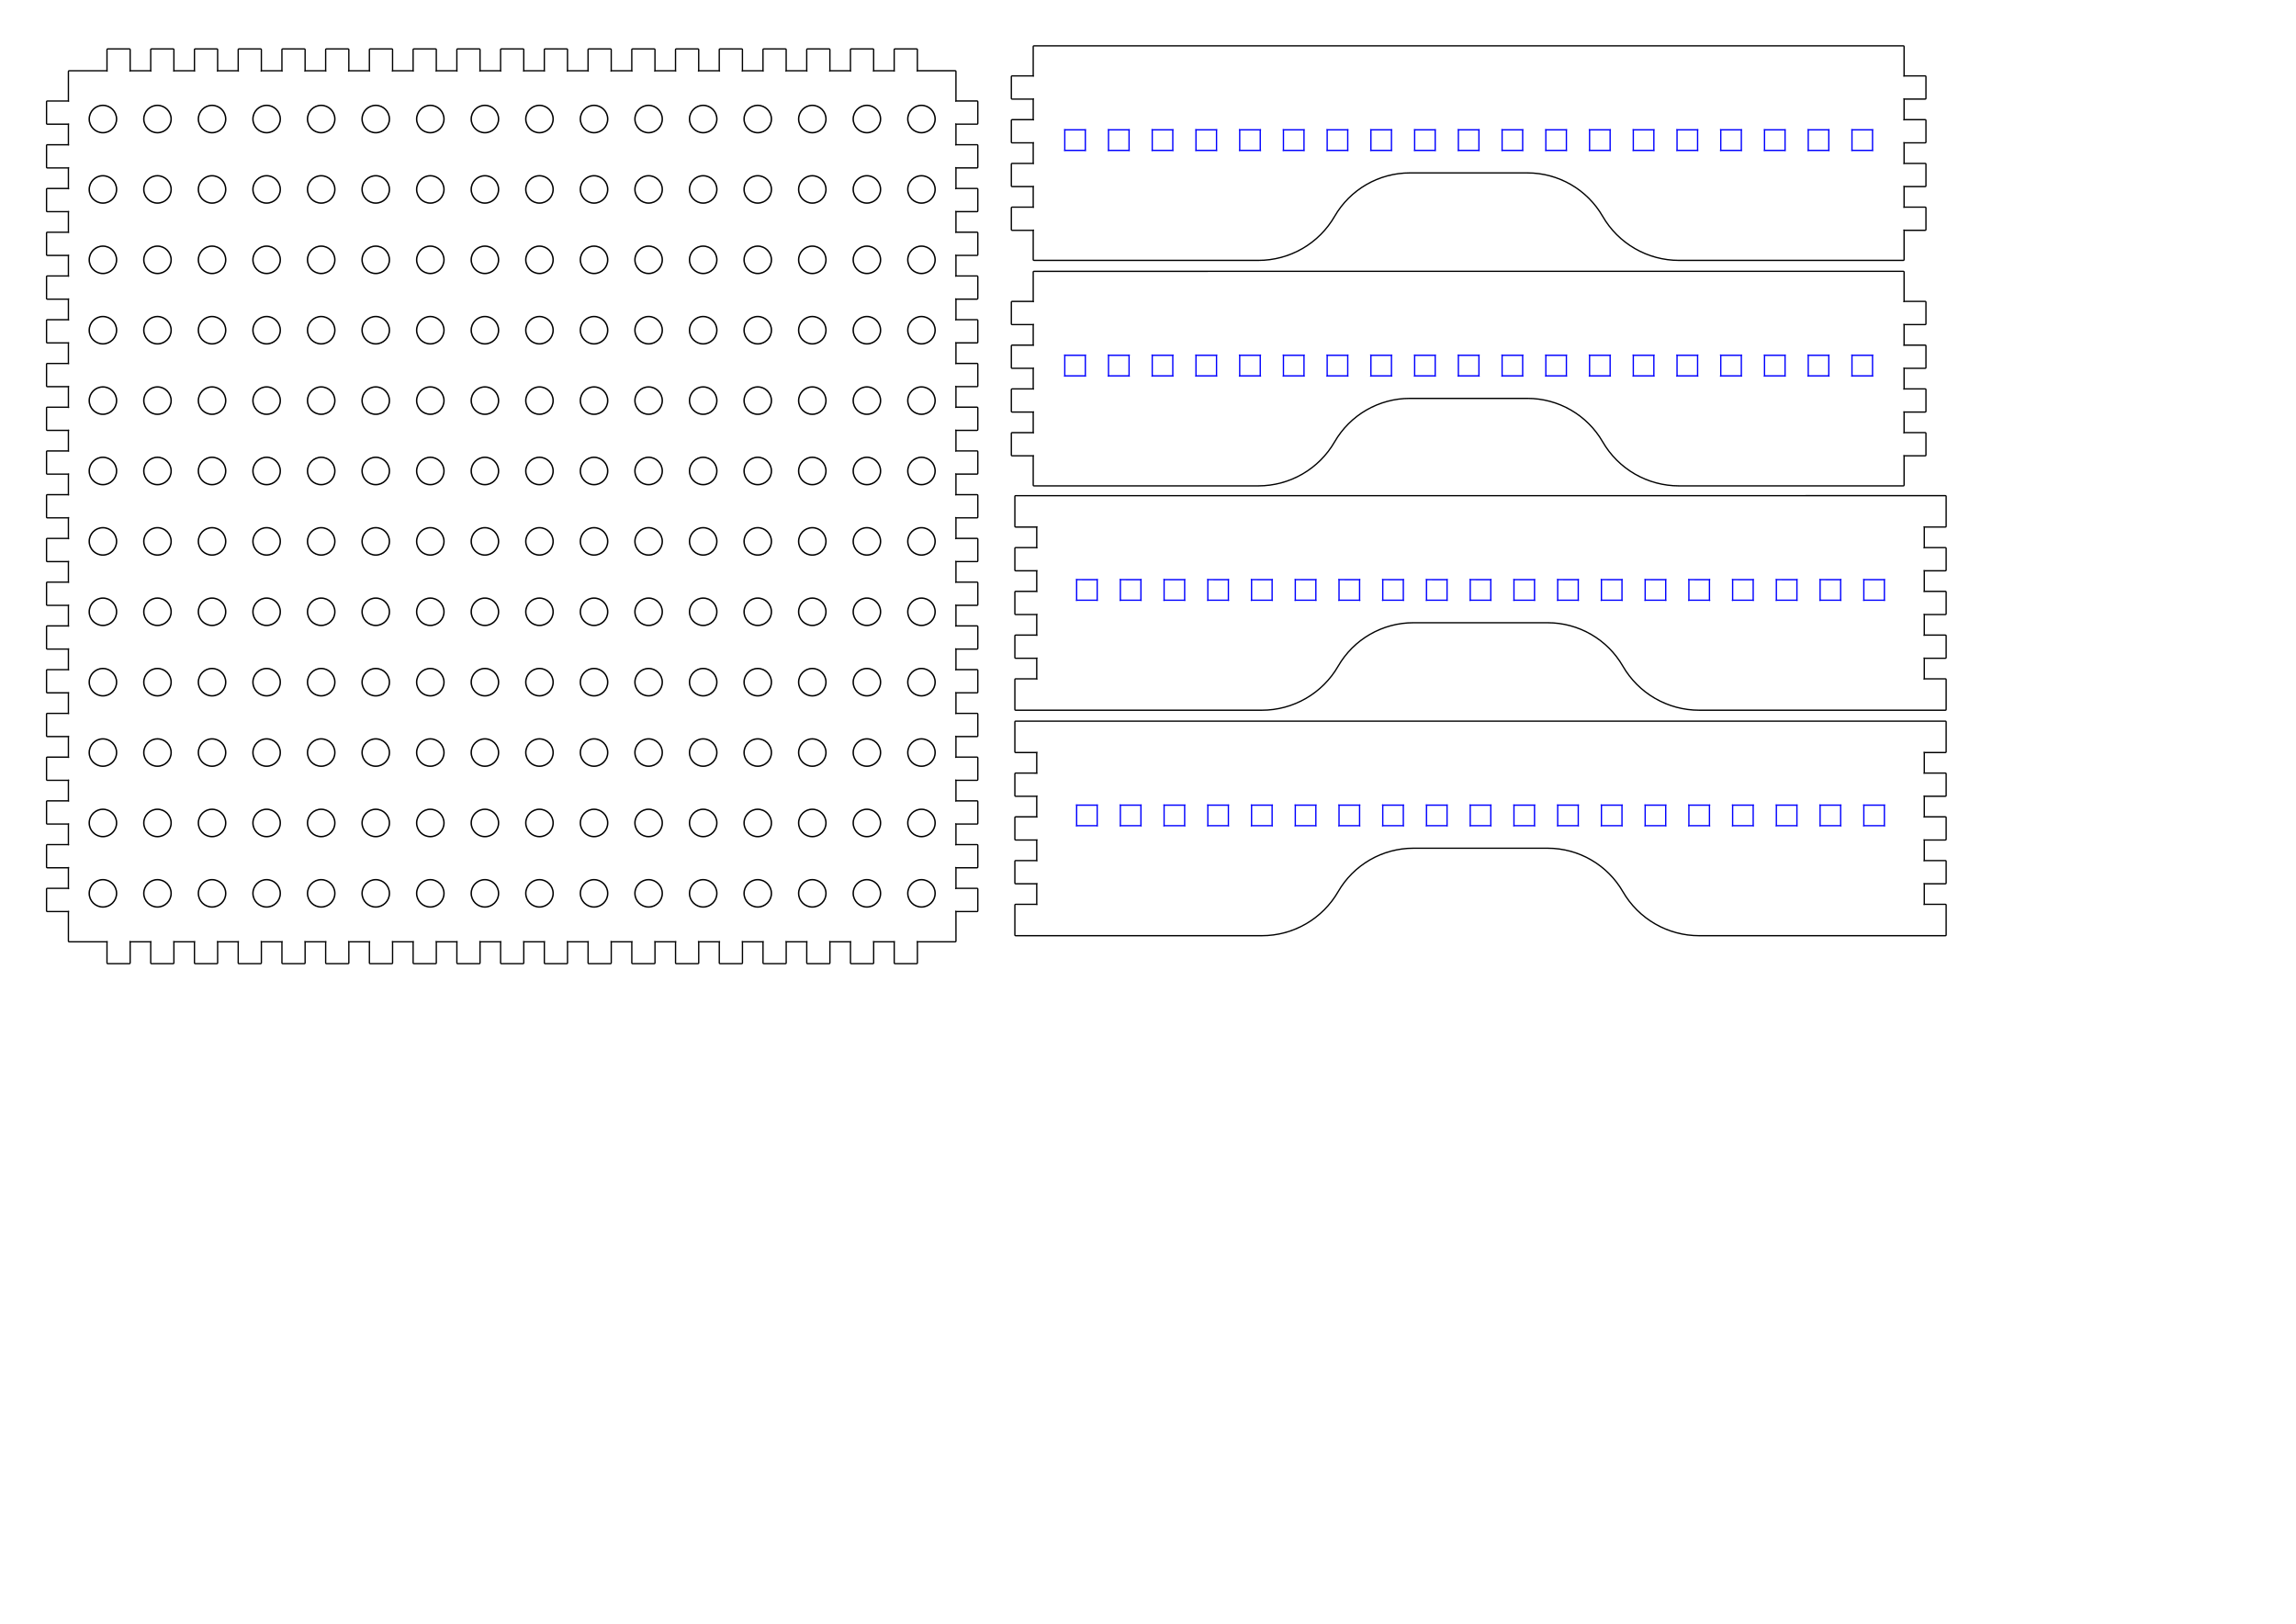 <?xml version="1.0" encoding="UTF-8" standalone="no"?>
<svg:svg
   xmlns:dc="http://purl.org/dc/elements/1.1/"
   xmlns:cc="http://creativecommons.org/ns#"
   xmlns:rdf="http://www.w3.org/1999/02/22-rdf-syntax-ns#"
   xmlns:svg="http://www.w3.org/2000/svg"
   xmlns:sodipodi="http://sodipodi.sourceforge.net/DTD/sodipodi-0.dtd"
   xmlns:inkscape="http://www.inkscape.org/namespaces/inkscape"
   height="297mm"
   viewBox="0 0 420 297"
   width="420mm"
   version="1.1"
   id="svg178"
   sodipodi:docname="UniversalBox_16x12.svg"
   inkscape:version="1.0.1 (3bc2e813f5, 2020-09-07)">
  <svg:defs
     id="defs182" />
  <sodipodi:namedview
     pagecolor="#ffffff"
     bordercolor="#666666"
     borderopacity="1"
     objecttolerance="10"
     gridtolerance="10"
     guidetolerance="10"
     inkscape:pageopacity="0"
     inkscape:pageshadow="2"
     inkscape:window-width="1920"
     inkscape:window-height="1026"
     id="namedview180"
     showgrid="false"
     showguides="true"
     inkscape:guide-bbox="true"
     inkscape:zoom="1.1811625"
     inkscape:cx="949.0461"
     inkscape:cy="381.43451"
     inkscape:window-x="0"
     inkscape:window-y="0"
     inkscape:window-maximized="1"
     inkscape:current-layer="svg178"
     inkscape:document-units="mm"
     inkscape:document-rotation="0" />
  <!--
UniversalBox - Box with various options for different styles and lids

Created with Boxes.py (https://festi.info/boxes.py)
Creation date: 2020-11-28 16:20:12
Command line (remove spaces between dashes): boxes UniversalBox - -FingerJoint_angle=90.0 - -FingerJoint_style=rectangular - -FingerJoint_surroundingspaces=2.0 - -FingerJoint_edge_width=1.0 - -FingerJoint_finger=1.0 - -FingerJoint_play=0.0 - -FingerJoint_space=1 - -FingerJoint_width=1.0 - -Stackable_angle=60 - -Stackable_height=4.0 - -Stackable_holedistance=1.0 - -Stackable_width=10 - -Hinge_grip_percentage=0 - -Hinge_outset=0 - -Hinge_outset=1 - -Hinge_pinwidth=0.5 - -Hinge_style=outset - -Hinge_axle=2 - -Hinge_grip_length=0 - -Hinge_hingestrength=1 - -CabinetHinge_bore=3.2 - -CabinetHinge_eyes_per_hinge=5 - -CabinetHinge_hinges=2 - -CabinetHinge_style=inside - -CabinetHinge_eye=1.5 - -CabinetHinge_play=0.05 - -CabinetHinge_spacing=2.0 - -Lid_angle=90.0 - -Lid_second_pin=0 - -Lid_second_pin=1 - -Lid_spring=both - -Lid_style=rectangular - -Lid_surroundingspaces=2.0 - -Lid_edge_width=1.0 - -Lid_finger=3.0 - -Lid_play=0.05 - -Lid_space=2.0 - -Lid_width=1.0 - -Click_angle=5.0 - -Click_bottom_radius=0.1 - -Click_depth=3.0 - -RoundedTriangleEdge_height=150.0 - -RoundedTriangleEdge_r_hole=2.0 - -RoundedTriangleEdge_radius=30.0 - -RoundedTriangleEdge_outset=1 - -Flex_stretch=1.05 - -Flex_connection=1.0 - -Flex_distance=0.5 - -Flex_width=5.0 - -top_edge=e - -bottom_edge=s - -x=160 - -y=156.95 - -h=15.0 - -outside=0 '- -vertical_edges=finger joints' '- -lid=default (none)' - -thickness=4.0 - -format=svg - -tabs=0.0 - -debug=0 - -reference=160 - -burn=0.12
Url: http://festi.info/UniversalBox?FingerJoint_angle=90.0&FingerJoint_style=rectangular&FingerJoint_surroundingspaces=2.0&FingerJoint_edge_width=1.0&FingerJoint_finger=1.0&FingerJoint_play=0.0&FingerJoint_space=1&FingerJoint_width=1.0&Stackable_angle=60&Stackable_height=4.0&Stackable_holedistance=1.0&Stackable_width=10&Hinge_grip_percentage=0&Hinge_outset=0&Hinge_outset=1&Hinge_pinwidth=0.5&Hinge_style=outset&Hinge_axle=2&Hinge_grip_length=0&Hinge_hingestrength=1&CabinetHinge_bore=3.2&CabinetHinge_eyes_per_hinge=5&CabinetHinge_hinges=2&CabinetHinge_style=inside&CabinetHinge_eye=1.5&CabinetHinge_play=0.05&CabinetHinge_spacing=2.0&Lid_angle=90.0&Lid_second_pin=0&Lid_second_pin=1&Lid_spring=both&Lid_style=rectangular&Lid_surroundingspaces=2.0&Lid_edge_width=1.0&Lid_finger=3.0&Lid_play=0.05&Lid_space=2.0&Lid_width=1.0&Click_angle=5.0&Click_bottom_radius=0.1&Click_depth=3.0&RoundedTriangleEdge_height=150.0&RoundedTriangleEdge_r_hole=2.0&RoundedTriangleEdge_radius=30.0&RoundedTriangleEdge_outset=1&Flex_stretch=1.05&Flex_connection=1.0&Flex_distance=0.5&Flex_width=5.0&top_edge=e&bottom_edge=s&x=160&y=156.95&h=15.0&outside=0&vertical_edges=finger+joints&lid=default+%28none%29&thickness=4.0&format=svg&tabs=0.0&debug=0&reference=160&burn=0.12&render=1
SettingsUrl: http://festi.info/UniversalBox?FingerJoint_angle=90.0&FingerJoint_style=rectangular&FingerJoint_surroundingspaces=2.0&FingerJoint_edge_width=1.0&FingerJoint_finger=1.0&FingerJoint_play=0.0&FingerJoint_space=1&FingerJoint_width=1.0&Stackable_angle=60&Stackable_height=4.0&Stackable_holedistance=1.0&Stackable_width=10&Hinge_grip_percentage=0&Hinge_outset=0&Hinge_outset=1&Hinge_pinwidth=0.5&Hinge_style=outset&Hinge_axle=2&Hinge_grip_length=0&Hinge_hingestrength=1&CabinetHinge_bore=3.2&CabinetHinge_eyes_per_hinge=5&CabinetHinge_hinges=2&CabinetHinge_style=inside&CabinetHinge_eye=1.5&CabinetHinge_play=0.05&CabinetHinge_spacing=2.0&Lid_angle=90.0&Lid_second_pin=0&Lid_second_pin=1&Lid_spring=both&Lid_style=rectangular&Lid_surroundingspaces=2.0&Lid_edge_width=1.0&Lid_finger=3.0&Lid_play=0.05&Lid_space=2.0&Lid_width=1.0&Click_angle=5.0&Click_bottom_radius=0.1&Click_depth=3.0&RoundedTriangleEdge_height=150.0&RoundedTriangleEdge_r_hole=2.0&RoundedTriangleEdge_radius=30.0&RoundedTriangleEdge_outset=1&Flex_stretch=1.05&Flex_connection=1.0&Flex_distance=0.5&Flex_width=5.0&top_edge=e&bottom_edge=s&x=160&y=156.95&h=15.0&outside=0&vertical_edges=finger+joints&lid=default+%28none%29&thickness=4.0&format=svg&tabs=0.0&debug=0&reference=160&burn=0.12
-->
  <svg:title
     id="title2">UniversalBox</svg:title>
  <svg:g
     id="p-1"
     style="fill:none;stroke-linecap:round;stroke-linejoin:round"
     transform="translate(176.705,-86.533)">
    <svg:path
       d="m 22.12,237.55 h -1.88 c -0.12,0 0,0.12 0,0 v -3.76 c 0,-0.12 -0.12,0 0,0 H 24 c 0.12,0 0,-0.12 0,0 v 3.76 c 0,0.12 0.12,0 0,0 z"
       stroke="#0000ff"
       stroke-width="0.24"
       id="path11" />
    <svg:path
       d="m 30.12,237.55 h -1.88 c -0.12,0 0,0.12 0,0 v -3.76 c 0,-0.12 -0.12,0 0,0 H 32 c 0.12,0 0,-0.12 0,0 v 3.76 c 0,0.12 0.12,0 0,0 z"
       stroke="#0000ff"
       stroke-width="0.24"
       id="path13" />
    <svg:path
       d="m 38.12,237.55 h -1.88 c -0.12,0 0,0.12 0,0 v -3.76 c 0,-0.12 -0.12,0 0,0 H 40 c 0.12,0 0,-0.12 0,0 v 3.76 c 0,0.12 0.12,0 0,0 z"
       stroke="#0000ff"
       stroke-width="0.24"
       id="path15" />
    <svg:path
       d="m 46.12,237.55 h -1.88 c -0.12,0 0,0.12 0,0 v -3.76 c 0,-0.12 -0.12,0 0,0 H 48 c 0.12,0 0,-0.12 0,0 v 3.76 c 0,0.12 0.12,0 0,0 z"
       stroke="#0000ff"
       stroke-width="0.24"
       id="path17" />
    <svg:path
       d="m 54.12,237.55 h -1.88 c -0.12,0 0,0.12 0,0 v -3.76 c 0,-0.12 -0.12,0 0,0 H 56 c 0.12,0 0,-0.12 0,0 v 3.76 c 0,0.12 0.12,0 0,0 z"
       stroke="#0000ff"
       stroke-width="0.24"
       id="path19" />
    <svg:path
       d="m 62.12,237.55 h -1.88 c -0.12,0 0,0.12 0,0 v -3.76 c 0,-0.12 -0.12,0 0,0 H 64 c 0.12,0 0,-0.12 0,0 v 3.76 c 0,0.12 0.12,0 0,0 z"
       stroke="#0000ff"
       stroke-width="0.24"
       id="path21" />
    <svg:path
       d="m 70.12,237.55 h -1.88 c -0.12,0 0,0.12 0,0 v -3.76 c 0,-0.12 -0.12,0 0,0 H 72 c 0.12,0 0,-0.12 0,0 v 3.76 c 0,0.12 0.12,0 0,0 z"
       stroke="#0000ff"
       stroke-width="0.24"
       id="path23" />
    <svg:path
       d="m 78.12,237.55 h -1.88 c -0.12,0 0,0.12 0,0 v -3.76 c 0,-0.12 -0.12,0 0,0 H 80 c 0.12,0 0,-0.12 0,0 v 3.76 c 0,0.12 0.12,0 0,0 z"
       stroke="#0000ff"
       stroke-width="0.24"
       id="path25" />
    <svg:path
       d="m 86.12,237.55 h -1.88 c -0.12,0 0,0.12 0,0 v -3.76 c 0,-0.12 -0.12,0 0,0 H 88 c 0.12,0 0,-0.12 0,0 v 3.76 c 0,0.12 0.12,0 0,0 z"
       stroke="#0000ff"
       stroke-width="0.24"
       id="path27" />
    <svg:path
       d="m 94.12,237.55 h -1.88 c -0.12,0 0,0.12 0,0 v -3.76 c 0,-0.12 -0.12,0 0,0 H 96 c 0.12,0 0,-0.12 0,0 v 3.76 c 0,0.12 0.12,0 0,0 z"
       stroke="#0000ff"
       stroke-width="0.24"
       id="path29" />
    <svg:path
       d="m 102.12,237.55 h -1.88 c -0.12,0 0,0.12 0,0 v -3.76 c 0,-0.12 -0.12,0 0,0 H 104 c 0.12,0 0,-0.12 0,0 v 3.76 c 0,0.12 0.12,0 0,0 z"
       stroke="#0000ff"
       stroke-width="0.24"
       id="path31" />
    <svg:path
       d="m 110.12,237.55 h -1.88 c -0.12,0 0,0.12 0,0 v -3.76 c 0,-0.12 -0.12,0 0,0 H 112 c 0.12,0 0,-0.12 0,0 v 3.76 c 0,0.12 0.12,0 0,0 z"
       stroke="#0000ff"
       stroke-width="0.24"
       id="path33" />
    <svg:path
       d="m 118.12,237.55 h -1.88 c -0.12,0 0,0.12 0,0 v -3.76 c 0,-0.12 -0.12,0 0,0 H 120 c 0.12,0 0,-0.12 0,0 v 3.76 c 0,0.12 0.12,0 0,0 z"
       stroke="#0000ff"
       stroke-width="0.24"
       id="path35" />
    <svg:path
       d="m 126.12,237.55 h -1.88 c -0.12,0 0,0.12 0,0 v -3.76 c 0,-0.12 -0.12,0 0,0 H 128 c 0.12,0 0,-0.12 0,0 v 3.76 c 0,0.12 0.12,0 0,0 z"
       stroke="#0000ff"
       stroke-width="0.24"
       id="path37" />
    <svg:path
       d="m 134.12,237.55 h -1.88 c -0.12,0 0,0.12 0,0 v -3.76 c 0,-0.12 -0.12,0 0,0 H 136 c 0.12,0 0,-0.12 0,0 v 3.76 c 0,0.12 0.12,0 0,0 z"
       stroke="#0000ff"
       stroke-width="0.24"
       id="path39" />
    <svg:path
       d="m 142.12,237.55 h -1.88 c -0.12,0 0,0.12 0,0 v -3.76 c 0,-0.12 -0.12,0 0,0 H 144 c 0.12,0 0,-0.12 0,0 v 3.76 c 0,0.12 0.12,0 0,0 z"
       stroke="#0000ff"
       stroke-width="0.24"
       id="path41" />
    <svg:path
       d="m 150.12,237.55 h -1.88 c -0.12,0 0,0.12 0,0 v -3.76 c 0,-0.12 -0.12,0 0,0 H 152 c 0.12,0 0,-0.12 0,0 v 3.76 c 0,0.12 0.12,0 0,0 z"
       stroke="#0000ff"
       stroke-width="0.24"
       id="path43" />
    <svg:path
       d="m 158.12,237.55 h -1.88 c -0.12,0 0,0.12 0,0 v -3.76 c 0,-0.12 -0.12,0 0,0 H 160 c 0.12,0 0,-0.12 0,0 v 3.76 c 0,0.12 0.12,0 0,0 z"
       stroke="#0000ff"
       stroke-width="0.24"
       id="path45" />
    <svg:path
       d="m 166.12,237.55 h -1.88 c -0.12,0 0,0.12 0,0 v -3.76 c 0,-0.12 -0.12,0 0,0 H 168 c 0.12,0 0,-0.12 0,0 v 3.76 c 0,0.12 0.12,0 0,0 z"
       stroke="#0000ff"
       stroke-width="0.24"
       id="path47" />
    <svg:path
       d="M 13.062,257.67 H 54.12 c 2.83,0 5.609,-0.745 8.06,-2.16 2.451,-1.414 4.486,-3.449 5.9,-5.9 1.394,-2.414 3.399,-4.419 5.813,-5.812 2.414,-1.394 5.152,-2.128 7.94,-2.128 h 24.574 c 2.788,0 5.526,0.734 7.94,2.128 2.414,1.393 4.419,3.398 5.813,5.812 1.414,2.451 3.449,4.486 5.9,5.9 2.451,1.415 5.23,2.16 8.06,2.16 h 41.058 4 c 0.066,0 0.12,-0.054 0.12,-0.12 v -5.5 c 0,-0.066 -0.054,-0.12 -0.12,-0.12 h -3.88 c -0.12,0 0,0.12 0,0 v -3.76 c 0,-0.12 -0.12,0 0,0 h 3.88 c 0.066,0 0.12,-0.054 0.12,-0.12 v -4 c 0,-0.066 -0.054,-0.12 -0.12,-0.12 h -3.88 c -0.12,0 0,0.12 0,0 v -3.76 c 0,-0.12 -0.12,0 0,0 h 3.88 c 0.066,0 0.12,-0.054 0.12,-0.12 v -4 c 0,-0.066 -0.054,-0.12 -0.12,-0.12 h -3.88 c -0.12,0 0,0.12 0,0 v -3.76 c 0,-0.12 -0.12,0 0,0 h 3.88 c 0.066,0 0.12,-0.054 0.12,-0.12 v -4 c 0,-0.066 -0.054,-0.12 -0.12,-0.12 h -3.88 c -0.12,0 0,0.12 0,0 v -3.76 c 0,-0.12 -0.12,0 0,0 h 3.88 c 0.066,0 0.12,-0.054 0.12,-0.12 v -5.5 c 0,-0.066 -0.054,-0.12 -0.12,-0.12 h -4 H 13.062 9.062 c -0.066,0 -0.12,0.054 -0.12,0.12 v 5.5 c 0,0.066 0.054,0.12 0.12,0.12 h 3.88 c 0.12,0 0,-0.12 0,0 v 3.76 c 0,0.12 0.12,0 0,0 H 9.062 c -0.066,0 -0.12,0.054 -0.12,0.12 v 4 c 0,0.066 0.054,0.12 0.12,0.12 h 3.88 c 0.12,0 0,-0.12 0,0 v 3.76 c 0,0.12 0.12,0 0,0 H 9.062 c -0.066,0 -0.12,0.054 -0.12,0.12 v 4 c 0,0.066 0.054,0.12 0.12,0.12 h 3.88 c 0.12,0 0,-0.12 0,0 v 3.76 c 0,0.12 0.12,0 0,0 H 9.062 c -0.066,0 -0.12,0.054 -0.12,0.12 v 4 c 0,0.066 0.054,0.12 0.12,0.12 h 3.88 c 0.12,0 0,-0.12 0,0 v 3.76 c 0,0.12 0.12,0 0,0 H 9.062 c -0.066,0 -0.12,0.054 -0.12,0.12 v 5.5 c 0,0.066 0.054,0.12 0.12,0.12 z"
       stroke="#000000"
       stroke-width="0.24"
       id="path49"
       sodipodi:nodetypes="cscccsscccscssssssssssssssssssssssssssssssssssssccssssssssssssssssssssssssssssssssssssc" />
  </svg:g>
  <svg:g
     id="p-2"
     style="fill:none;stroke-linecap:round;stroke-linejoin:round"
     transform="translate(176.705,-86.533)">
    <svg:path
       d="m 22.12,196.31 h -1.88 c -0.12,0 0,0.12 0,0 v -3.76 c 0,-0.12 -0.12,0 0,0 H 24 c 0.12,0 0,-0.12 0,0 v 3.76 c 0,0.12 0.12,0 0,0 z"
       stroke="#0000ff"
       stroke-width="0.24"
       id="path52" />
    <svg:path
       d="m 30.12,196.31 h -1.88 c -0.12,0 0,0.12 0,0 v -3.76 c 0,-0.12 -0.12,0 0,0 H 32 c 0.12,0 0,-0.12 0,0 v 3.76 c 0,0.12 0.12,0 0,0 z"
       stroke="#0000ff"
       stroke-width="0.24"
       id="path54" />
    <svg:path
       d="m 38.12,196.31 h -1.88 c -0.12,0 0,0.12 0,0 v -3.76 c 0,-0.12 -0.12,0 0,0 H 40 c 0.12,0 0,-0.12 0,0 v 3.76 c 0,0.12 0.12,0 0,0 z"
       stroke="#0000ff"
       stroke-width="0.24"
       id="path56" />
    <svg:path
       d="m 46.12,196.31 h -1.88 c -0.12,0 0,0.12 0,0 v -3.76 c 0,-0.12 -0.12,0 0,0 H 48 c 0.12,0 0,-0.12 0,0 v 3.76 c 0,0.12 0.12,0 0,0 z"
       stroke="#0000ff"
       stroke-width="0.24"
       id="path58" />
    <svg:path
       d="m 54.12,196.31 h -1.88 c -0.12,0 0,0.12 0,0 v -3.76 c 0,-0.12 -0.12,0 0,0 H 56 c 0.12,0 0,-0.12 0,0 v 3.76 c 0,0.12 0.12,0 0,0 z"
       stroke="#0000ff"
       stroke-width="0.24"
       id="path60" />
    <svg:path
       d="m 62.12,196.31 h -1.88 c -0.12,0 0,0.12 0,0 v -3.76 c 0,-0.12 -0.12,0 0,0 H 64 c 0.12,0 0,-0.12 0,0 v 3.76 c 0,0.12 0.12,0 0,0 z"
       stroke="#0000ff"
       stroke-width="0.24"
       id="path62" />
    <svg:path
       d="m 70.12,196.31 h -1.88 c -0.12,0 0,0.12 0,0 v -3.76 c 0,-0.12 -0.12,0 0,0 H 72 c 0.12,0 0,-0.12 0,0 v 3.76 c 0,0.12 0.12,0 0,0 z"
       stroke="#0000ff"
       stroke-width="0.24"
       id="path64" />
    <svg:path
       d="m 78.12,196.31 h -1.88 c -0.12,0 0,0.12 0,0 v -3.76 c 0,-0.12 -0.12,0 0,0 H 80 c 0.12,0 0,-0.12 0,0 v 3.76 c 0,0.12 0.12,0 0,0 z"
       stroke="#0000ff"
       stroke-width="0.24"
       id="path66" />
    <svg:path
       d="m 86.12,196.31 h -1.88 c -0.12,0 0,0.12 0,0 v -3.76 c 0,-0.12 -0.12,0 0,0 H 88 c 0.12,0 0,-0.12 0,0 v 3.76 c 0,0.12 0.12,0 0,0 z"
       stroke="#0000ff"
       stroke-width="0.24"
       id="path68" />
    <svg:path
       d="m 94.12,196.31 h -1.88 c -0.12,0 0,0.12 0,0 v -3.76 c 0,-0.12 -0.12,0 0,0 H 96 c 0.12,0 0,-0.12 0,0 v 3.76 c 0,0.12 0.12,0 0,0 z"
       stroke="#0000ff"
       stroke-width="0.24"
       id="path70" />
    <svg:path
       d="m 102.12,196.31 h -1.88 c -0.12,0 0,0.12 0,0 v -3.76 c 0,-0.12 -0.12,0 0,0 H 104 c 0.12,0 0,-0.12 0,0 v 3.76 c 0,0.12 0.12,0 0,0 z"
       stroke="#0000ff"
       stroke-width="0.24"
       id="path72" />
    <svg:path
       d="m 110.12,196.31 h -1.88 c -0.12,0 0,0.12 0,0 v -3.76 c 0,-0.12 -0.12,0 0,0 H 112 c 0.12,0 0,-0.12 0,0 v 3.76 c 0,0.12 0.12,0 0,0 z"
       stroke="#0000ff"
       stroke-width="0.24"
       id="path74" />
    <svg:path
       d="m 118.12,196.31 h -1.88 c -0.12,0 0,0.12 0,0 v -3.76 c 0,-0.12 -0.12,0 0,0 H 120 c 0.12,0 0,-0.12 0,0 v 3.76 c 0,0.12 0.12,0 0,0 z"
       stroke="#0000ff"
       stroke-width="0.24"
       id="path76" />
    <svg:path
       d="m 126.12,196.31 h -1.88 c -0.12,0 0,0.12 0,0 v -3.76 c 0,-0.12 -0.12,0 0,0 H 128 c 0.12,0 0,-0.12 0,0 v 3.76 c 0,0.12 0.12,0 0,0 z"
       stroke="#0000ff"
       stroke-width="0.24"
       id="path78" />
    <svg:path
       d="m 134.12,196.31 h -1.88 c -0.12,0 0,0.12 0,0 v -3.76 c 0,-0.12 -0.12,0 0,0 H 136 c 0.12,0 0,-0.12 0,0 v 3.76 c 0,0.12 0.12,0 0,0 z"
       stroke="#0000ff"
       stroke-width="0.24"
       id="path80" />
    <svg:path
       d="m 142.12,196.31 h -1.88 c -0.12,0 0,0.12 0,0 v -3.76 c 0,-0.12 -0.12,0 0,0 H 144 c 0.12,0 0,-0.12 0,0 v 3.76 c 0,0.12 0.12,0 0,0 z"
       stroke="#0000ff"
       stroke-width="0.24"
       id="path82" />
    <svg:path
       d="m 150.12,196.31 h -1.88 c -0.12,0 0,0.12 0,0 v -3.76 c 0,-0.12 -0.12,0 0,0 H 152 c 0.12,0 0,-0.12 0,0 v 3.76 c 0,0.12 0.12,0 0,0 z"
       stroke="#0000ff"
       stroke-width="0.24"
       id="path84" />
    <svg:path
       d="m 158.12,196.31 h -1.88 c -0.12,0 0,0.12 0,0 v -3.76 c 0,-0.12 -0.12,0 0,0 H 160 c 0.12,0 0,-0.12 0,0 v 3.76 c 0,0.12 0.12,0 0,0 z"
       stroke="#0000ff"
       stroke-width="0.24"
       id="path86" />
    <svg:path
       d="m 166.12,196.31 h -1.88 c -0.12,0 0,0.12 0,0 v -3.76 c 0,-0.12 -0.12,0 0,0 H 168 c 0.12,0 0,-0.12 0,0 v 3.76 c 0,0.12 0.12,0 0,0 z"
       stroke="#0000ff"
       stroke-width="0.24"
       id="path88" />
    <svg:path
       d="M 13.062,216.43 H 54.12 c 2.83,0 5.609,-0.745 8.06,-2.16 2.451,-1.414 4.486,-3.449 5.9,-5.9 1.394,-2.414 3.399,-4.419 5.813,-5.812 2.414,-1.394 5.152,-2.128 7.94,-2.128 h 24.574 c 2.788,0 5.526,0.734 7.94,2.128 2.414,1.393 4.419,3.398 5.813,5.812 1.414,2.451 3.449,4.486 5.9,5.9 2.451,1.415 5.23,2.16 8.06,2.16 h 41.058 4 c 0.066,0 0.12,-0.054 0.12,-0.12 v -5.5 c 0,-0.066 -0.054,-0.12 -0.12,-0.12 h -3.88 c -0.12,0 0,0.12 0,0 v -3.76 c 0,-0.12 -0.12,0 0,0 h 3.88 c 0.066,0 0.12,-0.054 0.12,-0.12 v -4 c 0,-0.066 -0.054,-0.12 -0.12,-0.12 h -3.88 c -0.12,0 0,0.12 0,0 v -3.76 c 0,-0.12 -0.12,0 0,0 h 3.88 c 0.066,0 0.12,-0.054 0.12,-0.12 v -4 c 0,-0.066 -0.054,-0.12 -0.12,-0.12 h -3.88 c -0.12,0 0,0.12 0,0 v -3.76 c 0,-0.12 -0.12,0 0,0 h 3.88 c 0.066,0 0.12,-0.054 0.12,-0.12 v -4 c 0,-0.066 -0.054,-0.12 -0.12,-0.12 h -3.88 c -0.12,0 0,0.12 0,0 v -3.76 c 0,-0.12 -0.12,0 0,0 h 3.88 c 0.066,0 0.12,-0.054 0.12,-0.12 v -5.5 c 0,-0.066 -0.054,-0.12 -0.12,-0.12 h -4 H 13.062 9.062 c -0.066,0 -0.12,0.054 -0.12,0.12 v 5.5 c 0,0.066 0.054,0.12 0.12,0.12 h 3.88 c 0.12,0 0,-0.12 0,0 v 3.76 c 0,0.12 0.12,0 0,0 H 9.062 c -0.066,0 -0.12,0.054 -0.12,0.12 v 4 c 0,0.066 0.054,0.12 0.12,0.12 h 3.88 c 0.12,0 0,-0.12 0,0 v 3.76 c 0,0.12 0.12,0 0,0 H 9.062 c -0.066,0 -0.12,0.054 -0.12,0.12 v 4 c 0,0.066 0.054,0.12 0.12,0.12 h 3.88 c 0.12,0 0,-0.12 0,0 v 3.76 c 0,0.12 0.12,0 0,0 H 9.062 c -0.066,0 -0.12,0.054 -0.12,0.12 v 4 c 0,0.066 0.054,0.12 0.12,0.12 h 3.88 c 0.12,0 0,-0.12 0,0 v 3.76 c 0,0.12 0.12,0 0,0 H 9.062 c -0.066,0 -0.12,0.054 -0.12,0.12 v 5.5 c 0,0.066 0.054,0.12 0.12,0.12 z"
       stroke="#000000"
       stroke-width="0.24"
       id="path90"
       sodipodi:nodetypes="cscccsscccscssssssssssssssssssssssssssssssssssssccssssssssssssssssssssssssssssssssssssc" />
  </svg:g>
  <svg:path
     d="m 12.633,172.248 h 6.938 c 0.12,0 0,-0.12 0,0 v 3.88 c 0,0.066 0.054,0.12 0.12,0.12 h 4 c 0.066,0 0.12,-0.054 0.12,-0.12 v -3.88 c 0,-0.12 -0.12,0 0,0 h 3.76 c 0.12,0 0,-0.12 0,0 v 3.88 c 0,0.066 0.054,0.12 0.12,0.12 h 4 c 0.066,0 0.12,-0.054 0.12,-0.12 v -3.88 c 0,-0.12 -0.12,0 0,0 h 3.76 c 0.12,0 0,-0.12 0,0 v 3.88 c 0,0.066 0.054,0.12 0.12,0.12 h 4 c 0.066,0 0.12,-0.054 0.12,-0.12 v -3.88 c 0,-0.12 -0.12,0 0,0 h 3.76 c 0.12,0 0,-0.12 0,0 v 3.88 c 0,0.066 0.054,0.12 0.12,0.12 h 4 c 0.066,0 0.12,-0.054 0.12,-0.12 v -3.88 c 0,-0.12 -0.12,0 0,0 h 3.76 c 0.12,0 0,-0.12 0,0 v 3.88 c 0,0.066 0.054,0.12 0.12,0.12 h 4 c 0.066,0 0.12,-0.054 0.12,-0.12 v -3.88 c 0,-0.12 -0.12,0 0,0 h 3.76 c 0.12,0 0,-0.12 0,0 v 3.88 c 0,0.066 0.054,0.12 0.12,0.12 h 4 c 0.066,0 0.12,-0.054 0.12,-0.12 v -3.88 c 0,-0.12 -0.12,0 0,0 h 3.76 c 0.12,0 0,-0.12 0,0 v 3.88 c 0,0.066 0.054,0.12 0.12,0.12 h 4 c 0.066,0 0.12,-0.054 0.12,-0.12 v -3.88 c 0,-0.12 -0.12,0 0,0 h 3.76 c 0.12,0 0,-0.12 0,0 v 3.88 c 0,0.066 0.054,0.12 0.12,0.12 h 4 c 0.066,0 0.12,-0.054 0.12,-0.12 v -3.88 c 0,-0.12 -0.12,0 0,0 h 3.76 c 0.12,0 0,-0.12 0,0 v 3.88 c 0,0.066 0.054,0.12 0.12,0.12 h 4 c 0.066,0 0.12,-0.054 0.12,-0.12 v -3.88 c 0,-0.12 -0.12,0 0,0 h 3.76 c 0.12,0 0,-0.12 0,0 v 3.88 c 0,0.066 0.054,0.12 0.12,0.12 h 4 c 0.066,0 0.12,-0.054 0.12,-0.12 v -3.88 c 0,-0.12 -0.12,0 0,0 h 3.76 c 0.12,0 0,-0.12 0,0 v 3.88 c 0,0.066 0.054,0.12 0.12,0.12 h 4 c 0.066,0 0.12,-0.054 0.12,-0.12 v -3.88 c 0,-0.12 -0.12,0 0,0 h 3.76 c 0.12,0 0,-0.12 0,0 v 3.88 c 0,0.066 0.054,0.12 0.12,0.12 h 4 c 0.066,0 0.12,-0.054 0.12,-0.12 v -3.88 c 0,-0.12 -0.12,0 0,0 h 3.76 c 0.12,0 0,-0.12 0,0 v 3.88 c 0,0.066 0.054,0.12 0.12,0.12 h 4 c 0.066,0 0.12,-0.054 0.12,-0.12 v -3.88 c 0,-0.12 -0.12,0 0,0 h 3.76 c 0.12,0 0,-0.12 0,0 v 3.88 c 0,0.066 0.054,0.12 0.12,0.12 h 4 c 0.066,0 0.12,-0.054 0.12,-0.12 v -3.88 c 0,-0.12 -0.12,0 0,0 h 3.76 c 0.12,0 0,-0.12 0,0 v 3.88 c 0,0.066 0.054,0.12 0.12,0.12 h 4 c 0.066,0 0.12,-0.054 0.12,-0.12 v -3.88 c 0,-0.12 -0.12,0 0,0 h 3.76 c 0.12,0 0,-0.12 0,0 v 3.88 c 0,0.066 0.054,0.12 0.12,0.12 h 4 c 0.066,0 0.12,-0.054 0.12,-0.12 v -3.88 c 0,-0.12 -0.12,0 0,0 h 3.76 c 0.12,0 0,-0.12 0,0 v 3.88 c 0,0.066 0.054,0.12 0.12,0.12 h 4 c 0.066,0 0.12,-0.054 0.12,-0.12 v -3.88 c 0,-0.12 -0.12,0 0,0 h 3.76 c 0.12,0 0,-0.12 0,0 v 3.88 c 0,0.066 0.054,0.12 0.12,0.12 h 4 c 0.066,0 0.12,-0.054 0.12,-0.12 v -3.88 c 0,-0.12 -0.12,0 0,0 h 3.76 c 0.12,0 0,-0.12 0,0 v 3.88 c 0,0.066 0.054,0.12 0.12,0.12 h 4 c 0.066,0 0.12,-0.054 0.12,-0.12 v -3.88 c 0,-0.12 -0.12,0 0,0 h 6.938 c 0.066,0 0.12,-0.054 0.12,-0.12 V 166.715 c 0,-0.12 -0.12,0 0,0 h 3.88 c 0.066,0 0.12,-0.054 0.12,-0.12 v -4 c 0,-0.066 -0.054,-0.12 -0.12,-0.12 h -3.88 c -0.12,0 0,0.12 0,0 v -3.76 c 0,-0.12 -0.12,0 0,0 h 3.88 c 0.066,0 0.12,-0.054 0.12,-0.12 v -4 c 0,-0.066 -0.054,-0.12 -0.12,-0.12 h -3.88 c -0.12,0 0,0.12 0,0 v -3.76 c 0,-0.12 -0.12,0 0,0 h 3.88 c 0.066,0 0.12,-0.054 0.12,-0.12 v -4 c 0,-0.066 -0.054,-0.12 -0.12,-0.12 h -3.88 c -0.12,0 0,0.12 0,0 v -3.76 c 0,-0.12 -0.12,0 0,0 h 3.88 c 0.066,0 0.12,-0.054 0.12,-0.12 v -4 c 0,-0.066 -0.054,-0.12 -0.12,-0.12 h -3.88 c -0.12,0 0,0.12 0,0 v -3.76 c 0,-0.12 -0.12,0 0,0 h 3.88 c 0.066,0 0.12,-0.054 0.12,-0.12 v -4 c 0,-0.066 -0.054,-0.12 -0.12,-0.12 h -3.88 c -0.12,0 0,0.12 0,0 v -3.76 c 0,-0.12 -0.12,0 0,0 h 3.88 c 0.066,0 0.12,-0.054 0.12,-0.12 v -4 c 0,-0.066 -0.054,-0.12 -0.12,-0.12 h -3.88 c -0.12,0 0,0.12 0,0 v -3.76 c 0,-0.12 -0.12,0 0,0 h 3.88 c 0.066,0 0.12,-0.054 0.12,-0.12 v -4 c 0,-0.066 -0.054,-0.12 -0.12,-0.12 h -3.88 c -0.12,0 0,0.12 0,0 v -3.76 c 0,-0.12 -0.12,0 0,0 h 3.88 c 0.066,0 0.12,-0.054 0.12,-0.12 v -4 c 0,-0.066 -0.054,-0.12 -0.12,-0.12 h -3.88 c -0.12,0 0,0.12 0,0 v -3.76 c 0,-0.12 -0.12,0 0,0 h 3.88 c 0.066,0 0.12,-0.054 0.12,-0.12 v -4 c 0,-0.066 -0.054,-0.12 -0.12,-0.12 h -3.88 c -0.12,0 0,0.12 0,0 v -3.76 c 0,-0.12 -0.12,0 0,0 h 3.88 c 0.066,0 0.12,-0.054 0.12,-0.12 v -4 c 0,-0.066 -0.054,-0.12 -0.12,-0.12 h -3.88 c -0.12,0 0,0.12 0,0 v -3.76 c 0,-0.12 -0.12,0 0,0 h 3.88 c 0.066,0 0.12,-0.054 0.12,-0.12 v -4 c 0,-0.066 -0.054,-0.12 -0.12,-0.12 h -3.88 c -0.12,0 0,0.12 0,0 v -3.76 c 0,-0.12 -0.12,0 0,0 h 3.88 c 0.066,0 0.12,-0.054 0.12,-0.12 v -4 c 0,-0.066 -0.054,-0.12 -0.12,-0.12 h -3.88 c -0.12,0 0,0.12 0,0 v -3.76 c 0,-0.12 -0.12,0 0,0 h 3.88 c 0.066,0 0.12,-0.054 0.12,-0.12 v -4 c 0,-0.066 -0.054,-0.12 -0.12,-0.12 h -3.88 c -0.12,0 0,0.12 0,0 v -3.76 c 0,-0.12 -0.12,0 0,0 h 3.88 c 0.066,0 0.12,-0.054 0.12,-0.12 v -4 c 0,-0.066 -0.054,-0.12 -0.12,-0.12 h -3.88 c -0.12,0 0,0.12 0,0 v -3.76 c 0,-0.12 -0.12,0 0,0 h 3.88 c 0.066,0 0.12,-0.054 0.12,-0.12 v -4 c 0,-0.066 -0.054,-0.12 -0.12,-0.12 h -3.88 c -0.12,0 0,0.12 0,0 v -3.76 c 0,-0.12 -0.12,0 0,0 h 3.88 c 0.066,0 0.12,-0.054 0.12,-0.12 v -4 c 0,-0.066 -0.054,-0.12 -0.12,-0.12 h -3.88 c -0.12,0 0,0.12 0,0 v -3.76 c 0,-0.12 -0.12,0 0,0 h 3.88 c 0.066,0 0.12,-0.054 0.12,-0.12 v -4 c 0,-0.066 -0.054,-0.12 -0.12,-0.12 h -3.88 c -0.12,0 0,0.12 0,0 v -3.76 c 0,-0.12 -0.12,0 0,0 h 3.88 c 0.066,0 0.12,-0.054 0.12,-0.12 v -4 c 0,-0.066 -0.054,-0.12 -0.12,-0.12 h -3.88 c -0.12,0 0,0.12 0,0 v -3.76 c 0,-0.12 -0.12,0 0,0 h 3.88 c 0.066,0 0.12,-0.054 0.12,-0.12 v -4 c 0,-0.066 -0.054,-0.12 -0.12,-0.12 h -3.88 c -0.12,0 0,0.12 0,0 v -5.413 c 0,-0.066 -0.054,-0.12 -0.12,-0.12 h -6.938 c -0.12,0 0,0.12 0,0 V 9.062 c 0,-0.066 -0.054,-0.12 -0.12,-0.12 h -4 c -0.066,0 -0.12,0.054 -0.12,0.12 v 3.88 c 0,0.12 0.12,0 0,0 h -3.76 c -0.12,0 0,0.12 0,0 V 9.062 c 0,-0.066 -0.054,-0.12 -0.12,-0.12 h -4 c -0.066,0 -0.12,0.054 -0.12,0.12 v 3.88 c 0,0.12 0.12,0 0,0 h -3.76 c -0.12,0 0,0.12 0,0 V 9.062 c 0,-0.066 -0.054,-0.12 -0.12,-0.12 h -4 c -0.066,0 -0.12,0.054 -0.12,0.12 v 3.88 c 0,0.12 0.12,0 0,0 h -3.76 c -0.12,0 0,0.12 0,0 V 9.062 c 0,-0.066 -0.054,-0.12 -0.12,-0.12 h -4 c -0.066,0 -0.12,0.054 -0.12,0.12 v 3.88 c 0,0.12 0.12,0 0,0 h -3.76 c -0.12,0 0,0.12 0,0 V 9.062 c 0,-0.066 -0.054,-0.12 -0.12,-0.12 h -4 c -0.066,0 -0.12,0.054 -0.12,0.12 v 3.88 c 0,0.12 0.12,0 0,0 h -3.76 c -0.12,0 0,0.12 0,0 V 9.062 c 0,-0.066 -0.054,-0.12 -0.12,-0.12 h -4 c -0.066,0 -0.12,0.054 -0.12,0.12 v 3.88 c 0,0.12 0.12,0 0,0 h -3.76 c -0.12,0 0,0.12 0,0 V 9.062 c 0,-0.066 -0.054,-0.12 -0.12,-0.12 h -4 c -0.066,0 -0.12,0.054 -0.12,0.12 v 3.88 c 0,0.12 0.12,0 0,0 h -3.76 c -0.12,0 0,0.12 0,0 V 9.062 c 0,-0.066 -0.054,-0.12 -0.12,-0.12 h -4 c -0.066,0 -0.12,0.054 -0.12,0.12 v 3.88 c 0,0.12 0.12,0 0,0 h -3.76 c -0.12,0 0,0.12 0,0 V 9.062 c 0,-0.066 -0.054,-0.12 -0.12,-0.12 h -4 c -0.066,0 -0.12,0.054 -0.12,0.12 v 3.88 c 0,0.12 0.12,0 0,0 h -3.76 c -0.12,0 0,0.12 0,0 V 9.062 c 0,-0.066 -0.054,-0.12 -0.12,-0.12 h -4 c -0.066,0 -0.12,0.054 -0.12,0.12 v 3.88 c 0,0.12 0.12,0 0,0 h -3.76 c -0.12,0 0,0.12 0,0 V 9.062 c 0,-0.066 -0.054,-0.12 -0.12,-0.12 h -4 c -0.066,0 -0.12,0.054 -0.12,0.12 v 3.88 c 0,0.12 0.12,0 0,0 h -3.76 c -0.12,0 0,0.12 0,0 V 9.062 c 0,-0.066 -0.054,-0.12 -0.12,-0.12 h -4 c -0.066,0 -0.12,0.054 -0.12,0.12 v 3.88 c 0,0.12 0.12,0 0,0 h -3.76 c -0.12,0 0,0.12 0,0 V 9.062 c 0,-0.066 -0.054,-0.12 -0.12,-0.12 h -4 c -0.066,0 -0.12,0.054 -0.12,0.12 v 3.88 c 0,0.12 0.12,0 0,0 h -3.76 c -0.12,0 0,0.12 0,0 V 9.062 c 0,-0.066 -0.054,-0.12 -0.12,-0.12 h -4 c -0.066,0 -0.12,0.054 -0.12,0.12 v 3.88 c 0,0.12 0.12,0 0,0 h -3.76 c -0.12,0 0,0.12 0,0 V 9.062 c 0,-0.066 -0.054,-0.12 -0.12,-0.12 h -4 c -0.066,0 -0.12,0.054 -0.12,0.12 v 3.88 c 0,0.12 0.12,0 0,0 h -3.76 c -0.12,0 0,0.12 0,0 V 9.062 c 0,-0.066 -0.054,-0.12 -0.12,-0.12 h -4 c -0.066,0 -0.12,0.054 -0.12,0.12 v 3.88 c 0,0.12 0.12,0 0,0 h -3.76 c -0.12,0 0,0.12 0,0 V 9.062 c 0,-0.066 -0.054,-0.12 -0.12,-0.12 h -4 c -0.066,0 -0.12,0.054 -0.12,0.12 v 3.88 c 0,0.12 0.12,0 0,0 h -3.76 c -0.12,0 0,0.12 0,0 V 9.062 c 0,-0.066 -0.054,-0.12 -0.12,-0.12 h -4 c -0.066,0 -0.12,0.054 -0.12,0.12 v 3.88 c 0,0.12 0.12,0 0,0 h -3.76 c -0.12,0 0,0.12 0,0 V 9.062 c 0,-0.066 -0.054,-0.12 -0.12,-0.12 h -4 c -0.066,0 -0.12,0.054 -0.12,0.12 v 3.88 c 0,0.12 0.12,0 0,0 h -6.938 c -0.066,0 -0.12,0.054 -0.12,0.12 V 18.475 c 0,0.12 0.12,0 0,0 H 8.633 c -0.066,0 -0.12,0.054 -0.12,0.12 v 4 c 0,0.066 0.054,0.12 0.12,0.12 h 3.88 c 0.12,0 0,-0.12 0,0 v 3.76 c 0,0.12 0.12,0 0,0 H 8.633 c -0.066,0 -0.12,0.054 -0.12,0.12 v 4 c 0,0.066 0.054,0.12 0.12,0.12 h 3.88 c 0.12,0 0,-0.12 0,0 v 3.76 c 0,0.12 0.12,0 0,0 H 8.633 c -0.066,0 -0.12,0.054 -0.12,0.12 v 4 c 0,0.066 0.054,0.12 0.12,0.12 h 3.88 c 0.12,0 0,-0.12 0,0 v 3.76 c 0,0.12 0.12,0 0,0 H 8.633 c -0.066,0 -0.12,0.054 -0.12,0.12 v 4 c 0,0.066 0.054,0.12 0.12,0.12 h 3.88 c 0.12,0 0,-0.12 0,0 v 3.76 c 0,0.12 0.12,0 0,0 H 8.633 c -0.066,0 -0.12,0.054 -0.12,0.12 v 4 c 0,0.066 0.054,0.12 0.12,0.12 h 3.88 c 0.12,0 0,-0.12 0,0 v 3.76 c 0,0.12 0.12,0 0,0 H 8.633 c -0.066,0 -0.12,0.054 -0.12,0.12 v 4 c 0,0.066 0.054,0.12 0.12,0.12 h 3.88 c 0.12,0 0,-0.12 0,0 v 3.76 c 0,0.12 0.12,0 0,0 H 8.633 c -0.066,0 -0.12,0.054 -0.12,0.12 v 4 c 0,0.066 0.054,0.12 0.12,0.12 h 3.88 c 0.12,0 0,-0.12 0,0 v 3.76 c 0,0.12 0.12,0 0,0 H 8.633 c -0.066,0 -0.12,0.054 -0.12,0.12 v 4 c 0,0.066 0.054,0.12 0.12,0.12 h 3.88 c 0.12,0 0,-0.12 0,0 v 3.76 c 0,0.12 0.12,0 0,0 H 8.633 c -0.066,0 -0.12,0.054 -0.12,0.12 v 4 c 0,0.066 0.054,0.12 0.12,0.12 h 3.88 c 0.12,0 0,-0.12 0,0 v 3.76 c 0,0.12 0.12,0 0,0 H 8.633 c -0.066,0 -0.12,0.054 -0.12,0.12 v 4 c 0,0.066 0.054,0.12 0.12,0.12 h 3.88 c 0.12,0 0,-0.12 0,0 v 3.76 c 0,0.12 0.12,0 0,0 H 8.633 c -0.066,0 -0.12,0.054 -0.12,0.12 v 4 c 0,0.066 0.054,0.12 0.12,0.12 h 3.88 c 0.12,0 0,-0.12 0,0 v 3.76 c 0,0.12 0.12,0 0,0 H 8.633 c -0.066,0 -0.12,0.054 -0.12,0.12 v 4 c 0,0.066 0.054,0.12 0.12,0.12 h 3.88 c 0.12,0 0,-0.12 0,0 v 3.76 c 0,0.12 0.12,0 0,0 H 8.633 c -0.066,0 -0.12,0.054 -0.12,0.12 v 4 c 0,0.066 0.054,0.12 0.12,0.12 h 3.88 c 0.12,0 0,-0.12 0,0 v 3.76 c 0,0.12 0.12,0 0,0 H 8.633 c -0.066,0 -0.12,0.054 -0.12,0.12 v 4 c 0,0.066 0.054,0.12 0.12,0.12 h 3.88 c 0.12,0 0,-0.12 0,0 v 3.76 c 0,0.12 0.12,0 0,0 H 8.633 c -0.066,0 -0.12,0.054 -0.12,0.12 v 4 c 0,0.066 0.054,0.12 0.12,0.12 h 3.88 c 0.12,0 0,-0.12 0,0 v 3.76 c 0,0.12 0.12,0 0,0 H 8.633 c -0.066,0 -0.12,0.054 -0.12,0.12 v 4 c 0,0.066 0.054,0.12 0.12,0.12 h 3.88 c 0.12,0 0,-0.12 0,0 v 3.76 c 0,0.12 0.12,0 0,0 H 8.633 c -0.066,0 -0.12,0.054 -0.12,0.12 v 4 c 0,0.066 0.054,0.12 0.12,0.12 h 3.88 c 0.12,0 0,-0.12 0,0 v 3.76 c 0,0.12 0.12,0 0,0 H 8.633 c -0.066,0 -0.12,0.054 -0.12,0.12 v 4 c 0,0.066 0.054,0.12 0.12,0.12 h 3.88 c 0.12,0 0,-0.12 0,0 v 3.76 c 0,0.12 0.12,0 0,0 H 8.633 c -0.066,0 -0.12,0.054 -0.12,0.12 v 4 c 0,0.066 0.054,0.12 0.12,0.12 h 3.88 c 0.12,0 0,-0.12 0,0 v 5.413 c 0,0.066 0.054,0.12 0.12,0.12 z"
     stroke="#000000"
     stroke-width="0.24"
     id="path93"
     style="fill:none;stroke-linecap:round;stroke-linejoin:round"
     sodipodi:nodetypes="sssssssssssssssssssssssssssssssssssssssssssssssssssssssssssssssssssssssssssssssssssssssssssssssssssssssssssssssssssssssssssssssssssssssssssssssssssssssssssssssssssssssssssssssssssssssssssssssssssssssssssssssssssssssssssssssssssssssssssssssssssssssssssssssssssssssssssssssssssssssssssssssssssssssssssssssssssssssssssssssssssssssssssssssssssssssssssssssssssssssssssssssssssssssssssssssssssssssssssssssssssssssssssssssssssssssssssssssssssssssssssssssssssssssssssssssssssssssssssssssssssssssssssssssssssssssssssssssssssssssssssssssssssssssssssssssssssssssssssssssssssssssssssssssssssssssssssssssssssssssssssssssssssssssss" />
  <svg:g
     id="p-4"
     style="fill:none;stroke-linecap:round;stroke-linejoin:round"
     transform="translate(5.821,-168.805)">
    <svg:path
       d="m 190.835,237.55 h -1.88 c -0.12,0 0,0.12 0,0 v -3.76 c 0,-0.12 -0.12,0 0,0 h 3.76 c 0.12,0 0,-0.12 0,0 v 3.76 c 0,0.12 0.12,0 0,0 z"
       stroke="#0000ff"
       stroke-width="0.24"
       id="path96" />
    <svg:path
       d="m 198.835,237.55 h -1.88 c -0.12,0 0,0.12 0,0 v -3.76 c 0,-0.12 -0.12,0 0,0 h 3.76 c 0.12,0 0,-0.12 0,0 v 3.76 c 0,0.12 0.12,0 0,0 z"
       stroke="#0000ff"
       stroke-width="0.24"
       id="path98" />
    <svg:path
       d="m 206.835,237.55 h -1.88 c -0.12,0 0,0.12 0,0 v -3.76 c 0,-0.12 -0.12,0 0,0 h 3.76 c 0.12,0 0,-0.12 0,0 v 3.76 c 0,0.12 0.12,0 0,0 z"
       stroke="#0000ff"
       stroke-width="0.24"
       id="path100" />
    <svg:path
       d="m 214.835,237.55 h -1.88 c -0.12,0 0,0.12 0,0 v -3.76 c 0,-0.12 -0.12,0 0,0 h 3.76 c 0.12,0 0,-0.12 0,0 v 3.76 c 0,0.12 0.12,0 0,0 z"
       stroke="#0000ff"
       stroke-width="0.24"
       id="path102" />
    <svg:path
       d="m 222.835,237.55 h -1.88 c -0.12,0 0,0.12 0,0 v -3.76 c 0,-0.12 -0.12,0 0,0 h 3.76 c 0.12,0 0,-0.12 0,0 v 3.76 c 0,0.12 0.12,0 0,0 z"
       stroke="#0000ff"
       stroke-width="0.24"
       id="path104" />
    <svg:path
       d="m 230.835,237.55 h -1.88 c -0.12,0 0,0.12 0,0 v -3.76 c 0,-0.12 -0.12,0 0,0 h 3.76 c 0.12,0 0,-0.12 0,0 v 3.76 c 0,0.12 0.12,0 0,0 z"
       stroke="#0000ff"
       stroke-width="0.24"
       id="path106" />
    <svg:path
       d="m 238.835,237.55 h -1.88 c -0.12,0 0,0.12 0,0 v -3.76 c 0,-0.12 -0.12,0 0,0 h 3.76 c 0.12,0 0,-0.12 0,0 v 3.76 c 0,0.12 0.12,0 0,0 z"
       stroke="#0000ff"
       stroke-width="0.24"
       id="path108" />
    <svg:path
       d="m 246.835,237.55 h -1.88 c -0.12,0 0,0.12 0,0 v -3.76 c 0,-0.12 -0.12,0 0,0 h 3.76 c 0.12,0 0,-0.12 0,0 v 3.76 c 0,0.12 0.12,0 0,0 z"
       stroke="#0000ff"
       stroke-width="0.24"
       id="path110" />
    <svg:path
       d="m 254.835,237.55 h -1.88 c -0.12,0 0,0.12 0,0 v -3.76 c 0,-0.12 -0.12,0 0,0 h 3.76 c 0.12,0 0,-0.12 0,0 v 3.76 c 0,0.12 0.12,0 0,0 z"
       stroke="#0000ff"
       stroke-width="0.24"
       id="path112" />
    <svg:path
       d="m 262.835,237.55 h -1.88 c -0.12,0 0,0.12 0,0 v -3.76 c 0,-0.12 -0.12,0 0,0 h 3.76 c 0.12,0 0,-0.12 0,0 v 3.76 c 0,0.12 0.12,0 0,0 z"
       stroke="#0000ff"
       stroke-width="0.24"
       id="path114" />
    <svg:path
       d="m 270.835,237.55 h -1.88 c -0.12,0 0,0.12 0,0 v -3.76 c 0,-0.12 -0.12,0 0,0 h 3.76 c 0.12,0 0,-0.12 0,0 v 3.76 c 0,0.12 0.12,0 0,0 z"
       stroke="#0000ff"
       stroke-width="0.24"
       id="path116" />
    <svg:path
       d="m 278.835,237.55 h -1.88 c -0.12,0 0,0.12 0,0 v -3.76 c 0,-0.12 -0.12,0 0,0 h 3.76 c 0.12,0 0,-0.12 0,0 v 3.76 c 0,0.12 0.12,0 0,0 z"
       stroke="#0000ff"
       stroke-width="0.24"
       id="path118" />
    <svg:path
       d="m 286.835,237.55 h -1.88 c -0.12,0 0,0.12 0,0 v -3.76 c 0,-0.12 -0.12,0 0,0 h 3.76 c 0.12,0 0,-0.12 0,0 v 3.76 c 0,0.12 0.12,0 0,0 z"
       stroke="#0000ff"
       stroke-width="0.24"
       id="path120" />
    <svg:path
       d="m 294.835,237.55 h -1.88 c -0.12,0 0,0.12 0,0 v -3.76 c 0,-0.12 -0.12,0 0,0 h 3.76 c 0.12,0 0,-0.12 0,0 v 3.76 c 0,0.12 0.12,0 0,0 z"
       stroke="#0000ff"
       stroke-width="0.24"
       id="path122" />
    <svg:path
       d="m 302.835,237.55 h -1.88 c -0.12,0 0,0.12 0,0 v -3.76 c 0,-0.12 -0.12,0 0,0 h 3.76 c 0.12,0 0,-0.12 0,0 v 3.76 c 0,0.12 0.12,0 0,0 z"
       stroke="#0000ff"
       stroke-width="0.24"
       id="path124" />
    <svg:path
       d="m 310.835,237.55 h -1.88 c -0.12,0 0,0.12 0,0 v -3.76 c 0,-0.12 -0.12,0 0,0 h 3.76 c 0.12,0 0,-0.12 0,0 v 3.76 c 0,0.12 0.12,0 0,0 z"
       stroke="#0000ff"
       stroke-width="0.24"
       id="path126" />
    <svg:path
       d="m 318.835,237.55 h -1.88 c -0.12,0 0,0.12 0,0 v -3.76 c 0,-0.12 -0.12,0 0,0 h 3.76 c 0.12,0 0,-0.12 0,0 v 3.76 c 0,0.12 0.12,0 0,0 z"
       stroke="#0000ff"
       stroke-width="0.24"
       id="path128" />
    <svg:path
       d="m 326.835,237.55 h -1.88 c -0.12,0 0,0.12 0,0 v -3.76 c 0,-0.12 -0.12,0 0,0 h 3.76 c 0.12,0 0,-0.12 0,0 v 3.76 c 0,0.12 0.12,0 0,0 z"
       stroke="#0000ff"
       stroke-width="0.24"
       id="path130" />
    <svg:path
       d="m 334.835,237.55 h -1.88 c -0.12,0 0,0.12 0,0 v -3.76 c 0,-0.12 -0.12,0 0,0 h 3.76 c 0.12,0 0,-0.12 0,0 v 3.76 c 0,0.12 0.12,0 0,0 z"
       stroke="#0000ff"
       stroke-width="0.24"
       id="path132" />
    <svg:path
       d="M 183.302,257.67 H 224.36 c 2.83,0 5.609,-0.745 8.06,-2.16 2.451,-1.414 4.486,-3.449 5.9,-5.9 1.394,-2.414 3.399,-4.419 5.813,-5.812 2.414,-1.394 5.152,-2.128 7.94,-2.128 h 21.524 c 2.788,0 5.526,0.734 7.94,2.128 2.414,1.393 4.419,3.398 5.813,5.812 1.414,2.451 3.449,4.486 5.9,5.9 2.451,1.415 5.23,2.16 8.06,2.16 h 41.058 c 0.066,0 0.12,-0.054 0.12,-0.12 v -5.38 c 0,-0.12 -0.12,0 0,0 h 3.88 c 0.066,0 0.12,-0.054 0.12,-0.12 v -4 c 0,-0.066 -0.054,-0.12 -0.12,-0.12 h -3.88 c -0.12,0 0,0.12 0,0 v -3.76 c 0,-0.12 -0.12,0 0,0 h 3.88 c 0.066,0 0.12,-0.054 0.12,-0.12 v -4 c 0,-0.066 -0.054,-0.12 -0.12,-0.12 h -3.88 c -0.12,0 0,0.12 0,0 v -3.76 c 0,-0.12 -0.12,0 0,0 h 3.88 c 0.066,0 0.12,-0.054 0.12,-0.12 v -4 c 0,-0.066 -0.054,-0.12 -0.12,-0.12 h -3.88 c -0.12,0 0,0.12 0,0 v -3.76 c 0,-0.12 -0.12,0 0,0 h 3.88 c 0.066,0 0.12,-0.054 0.12,-0.12 v -4 c 0,-0.066 -0.054,-0.12 -0.12,-0.12 h -3.88 c -0.12,0 0,0.12 0,0 v -5.38 c 0,-0.066 -0.054,-0.12 -0.12,-0.12 H 183.302 c -0.066,0 -0.12,0.054 -0.12,0.12 v 5.38 c 0,0.12 0.12,0 0,0 h -3.88 c -0.066,0 -0.12,0.054 -0.12,0.12 v 4 c 0,0.066 0.054,0.12 0.12,0.12 h 3.88 c 0.12,0 0,-0.12 0,0 v 3.76 c 0,0.12 0.12,0 0,0 h -3.88 c -0.066,0 -0.12,0.054 -0.12,0.12 v 4 c 0,0.066 0.054,0.12 0.12,0.12 h 3.88 c 0.12,0 0,-0.12 0,0 v 3.76 c 0,0.12 0.12,0 0,0 h -3.88 c -0.066,0 -0.12,0.054 -0.12,0.12 v 4 c 0,0.066 0.054,0.12 0.12,0.12 h 3.88 c 0.12,0 0,-0.12 0,0 v 3.76 c 0,0.12 0.12,0 0,0 h -3.88 c -0.066,0 -0.12,0.054 -0.12,0.12 v 4 c 0,0.066 0.054,0.12 0.12,0.12 h 3.88 c 0.12,0 0,-0.12 0,0 v 5.38 c 0,0.066 0.054,0.12 0.12,0.12 z"
       stroke="#000000"
       stroke-width="0.24"
       id="path134"
       sodipodi:nodetypes="sscccsscccsssssssssssssssssssssssssssssssssssssssssssssssssssssssssssssssssssssssss" />
  </svg:g>
  <svg:g
     id="p-5"
     style="fill:none;stroke-linecap:round;stroke-linejoin:round"
     transform="translate(5.821,-168.805)">
    <svg:path
       d="m 190.835,196.31 h -1.88 c -0.12,0 0,0.12 0,0 v -3.76 c 0,-0.12 -0.12,0 0,0 h 3.76 c 0.12,0 0,-0.12 0,0 v 3.76 c 0,0.12 0.12,0 0,0 z"
       stroke="#0000ff"
       stroke-width="0.24"
       id="path137" />
    <svg:path
       d="m 198.835,196.31 h -1.88 c -0.12,0 0,0.12 0,0 v -3.76 c 0,-0.12 -0.12,0 0,0 h 3.76 c 0.12,0 0,-0.12 0,0 v 3.76 c 0,0.12 0.12,0 0,0 z"
       stroke="#0000ff"
       stroke-width="0.24"
       id="path139" />
    <svg:path
       d="m 206.835,196.31 h -1.88 c -0.12,0 0,0.12 0,0 v -3.76 c 0,-0.12 -0.12,0 0,0 h 3.76 c 0.12,0 0,-0.12 0,0 v 3.76 c 0,0.12 0.12,0 0,0 z"
       stroke="#0000ff"
       stroke-width="0.24"
       id="path141" />
    <svg:path
       d="m 214.835,196.31 h -1.88 c -0.12,0 0,0.12 0,0 v -3.76 c 0,-0.12 -0.12,0 0,0 h 3.76 c 0.12,0 0,-0.12 0,0 v 3.76 c 0,0.12 0.12,0 0,0 z"
       stroke="#0000ff"
       stroke-width="0.24"
       id="path143" />
    <svg:path
       d="m 222.835,196.31 h -1.88 c -0.12,0 0,0.12 0,0 v -3.76 c 0,-0.12 -0.12,0 0,0 h 3.76 c 0.12,0 0,-0.12 0,0 v 3.76 c 0,0.12 0.12,0 0,0 z"
       stroke="#0000ff"
       stroke-width="0.24"
       id="path145" />
    <svg:path
       d="m 230.835,196.31 h -1.88 c -0.12,0 0,0.12 0,0 v -3.76 c 0,-0.12 -0.12,0 0,0 h 3.76 c 0.12,0 0,-0.12 0,0 v 3.76 c 0,0.12 0.12,0 0,0 z"
       stroke="#0000ff"
       stroke-width="0.24"
       id="path147" />
    <svg:path
       d="m 238.835,196.31 h -1.88 c -0.12,0 0,0.12 0,0 v -3.76 c 0,-0.12 -0.12,0 0,0 h 3.76 c 0.12,0 0,-0.12 0,0 v 3.76 c 0,0.12 0.12,0 0,0 z"
       stroke="#0000ff"
       stroke-width="0.24"
       id="path149" />
    <svg:path
       d="m 246.835,196.31 h -1.88 c -0.12,0 0,0.12 0,0 v -3.76 c 0,-0.12 -0.12,0 0,0 h 3.76 c 0.12,0 0,-0.12 0,0 v 3.76 c 0,0.12 0.12,0 0,0 z"
       stroke="#0000ff"
       stroke-width="0.24"
       id="path151" />
    <svg:path
       d="m 254.835,196.31 h -1.88 c -0.12,0 0,0.12 0,0 v -3.76 c 0,-0.12 -0.12,0 0,0 h 3.76 c 0.12,0 0,-0.12 0,0 v 3.76 c 0,0.12 0.12,0 0,0 z"
       stroke="#0000ff"
       stroke-width="0.24"
       id="path153" />
    <svg:path
       d="m 262.835,196.31 h -1.88 c -0.12,0 0,0.12 0,0 v -3.76 c 0,-0.12 -0.12,0 0,0 h 3.76 c 0.12,0 0,-0.12 0,0 v 3.76 c 0,0.12 0.12,0 0,0 z"
       stroke="#0000ff"
       stroke-width="0.24"
       id="path155" />
    <svg:path
       d="m 270.835,196.31 h -1.88 c -0.12,0 0,0.12 0,0 v -3.76 c 0,-0.12 -0.12,0 0,0 h 3.76 c 0.12,0 0,-0.12 0,0 v 3.76 c 0,0.12 0.12,0 0,0 z"
       stroke="#0000ff"
       stroke-width="0.24"
       id="path157" />
    <svg:path
       d="m 278.835,196.31 h -1.88 c -0.12,0 0,0.12 0,0 v -3.76 c 0,-0.12 -0.12,0 0,0 h 3.76 c 0.12,0 0,-0.12 0,0 v 3.76 c 0,0.12 0.12,0 0,0 z"
       stroke="#0000ff"
       stroke-width="0.24"
       id="path159" />
    <svg:path
       d="m 286.835,196.31 h -1.88 c -0.12,0 0,0.12 0,0 v -3.76 c 0,-0.12 -0.12,0 0,0 h 3.76 c 0.12,0 0,-0.12 0,0 v 3.76 c 0,0.12 0.12,0 0,0 z"
       stroke="#0000ff"
       stroke-width="0.24"
       id="path161" />
    <svg:path
       d="m 294.835,196.31 h -1.88 c -0.12,0 0,0.12 0,0 v -3.76 c 0,-0.12 -0.12,0 0,0 h 3.76 c 0.12,0 0,-0.12 0,0 v 3.76 c 0,0.12 0.12,0 0,0 z"
       stroke="#0000ff"
       stroke-width="0.24"
       id="path163" />
    <svg:path
       d="m 302.835,196.31 h -1.88 c -0.12,0 0,0.12 0,0 v -3.76 c 0,-0.12 -0.12,0 0,0 h 3.76 c 0.12,0 0,-0.12 0,0 v 3.76 c 0,0.12 0.12,0 0,0 z"
       stroke="#0000ff"
       stroke-width="0.24"
       id="path165" />
    <svg:path
       d="m 310.835,196.31 h -1.88 c -0.12,0 0,0.12 0,0 v -3.76 c 0,-0.12 -0.12,0 0,0 h 3.76 c 0.12,0 0,-0.12 0,0 v 3.76 c 0,0.12 0.12,0 0,0 z"
       stroke="#0000ff"
       stroke-width="0.24"
       id="path167" />
    <svg:path
       d="m 318.835,196.31 h -1.88 c -0.12,0 0,0.12 0,0 v -3.76 c 0,-0.12 -0.12,0 0,0 h 3.76 c 0.12,0 0,-0.12 0,0 v 3.76 c 0,0.12 0.12,0 0,0 z"
       stroke="#0000ff"
       stroke-width="0.24"
       id="path169" />
    <svg:path
       d="m 326.835,196.31 h -1.88 c -0.12,0 0,0.12 0,0 v -3.76 c 0,-0.12 -0.12,0 0,0 h 3.76 c 0.12,0 0,-0.12 0,0 v 3.76 c 0,0.12 0.12,0 0,0 z"
       stroke="#0000ff"
       stroke-width="0.24"
       id="path171" />
    <svg:path
       d="m 334.835,196.31 h -1.88 c -0.12,0 0,0.12 0,0 v -3.76 c 0,-0.12 -0.12,0 0,0 h 3.76 c 0.12,0 0,-0.12 0,0 v 3.76 c 0,0.12 0.12,0 0,0 z"
       stroke="#0000ff"
       stroke-width="0.24"
       id="path173" />
    <svg:path
       d="M 183.302,216.43 H 224.36 c 2.83,0 5.609,-0.745 8.06,-2.16 2.451,-1.414 4.486,-3.449 5.9,-5.9 1.394,-2.414 3.399,-4.419 5.813,-5.812 2.414,-1.394 5.152,-2.128 7.94,-2.128 h 21.524 c 2.788,0 5.526,0.734 7.94,2.128 2.414,1.393 4.419,3.398 5.813,5.812 1.414,2.451 3.449,4.486 5.9,5.9 2.451,1.415 5.23,2.16 8.06,2.16 h 41.058 c 0.066,0 0.12,-0.054 0.12,-0.12 v -5.38 c 0,-0.12 -0.12,0 0,0 h 3.88 c 0.066,0 0.12,-0.054 0.12,-0.12 v -4 c 0,-0.066 -0.054,-0.12 -0.12,-0.12 h -3.88 c -0.12,0 0,0.12 0,0 v -3.76 c 0,-0.12 -0.12,0 0,0 h 3.88 c 0.066,0 0.12,-0.054 0.12,-0.12 v -4 c 0,-0.066 -0.054,-0.12 -0.12,-0.12 h -3.88 c -0.12,0 0,0.12 0,0 v -3.76 c 0,-0.12 -0.12,0 0,0 h 3.88 c 0.066,0 0.12,-0.054 0.12,-0.12 v -4 c 0,-0.066 -0.054,-0.12 -0.12,-0.12 h -3.88 c -0.12,0 0,0.12 0,0 v -3.76 c 0,-0.12 -0.12,0 0,0 h 3.88 c 0.066,0 0.12,-0.054 0.12,-0.12 v -4 c 0,-0.066 -0.054,-0.12 -0.12,-0.12 h -3.88 c -0.12,0 0,0.12 0,0 v -5.38 c 0,-0.066 -0.054,-0.12 -0.12,-0.12 H 183.302 c -0.066,0 -0.12,0.054 -0.12,0.12 v 5.38 c 0,0.12 0.12,0 0,0 h -3.88 c -0.066,0 -0.12,0.054 -0.12,0.12 v 4 c 0,0.066 0.054,0.12 0.12,0.12 h 3.88 c 0.12,0 0,-0.12 0,0 v 3.76 c 0,0.12 0.12,0 0,0 h -3.88 c -0.066,0 -0.12,0.054 -0.12,0.12 v 4 c 0,0.066 0.054,0.12 0.12,0.12 h 3.88 c 0.12,0 0,-0.12 0,0 v 3.76 c 0,0.12 0.12,0 0,0 h -3.88 c -0.066,0 -0.12,0.054 -0.12,0.12 v 4 c 0,0.066 0.054,0.12 0.12,0.12 h 3.88 c 0.12,0 0,-0.12 0,0 v 3.76 c 0,0.12 0.12,0 0,0 h -3.88 c -0.066,0 -0.12,0.054 -0.12,0.12 v 4 c 0,0.066 0.054,0.12 0.12,0.12 h 3.88 c 0.12,0 0,-0.12 0,0 v 5.38 c 0,0.066 0.054,0.12 0.12,0.12 z"
       stroke="#000000"
       stroke-width="0.24"
       id="path175"
       sodipodi:nodetypes="sscccsscccsssssssssssssssssssssssssssssssssssssssssssssssssssssssssssssssssssssssss" />
  </svg:g>
  <script>try {
                        Object.defineProperty(screen, &quot;availTop&quot;, { value: 0 });
                    } catch (e) {}
                    try {
                        Object.defineProperty(screen, &quot;availLeft&quot;, { value: 0 });
                    } catch (e) {}
                    try {
                        Object.defineProperty(screen, &quot;availWidth&quot;, { value: 1920 });
                    } catch (e) {}
                    try {
                        Object.defineProperty(screen, &quot;availHeight&quot;, { value: 1080 });
                    } catch (e) {}
                    try {
                        Object.defineProperty(screen, &quot;colorDepth&quot;, { value: 24 });
                    } catch (e) {}
                    try {
                        Object.defineProperty(screen, &quot;pixelDepth&quot;, { value: 24 });
                    } catch (e) {}
                    try {
                        Object.defineProperty(navigator, &quot;hardwareConcurrency&quot;, { value: 8 });
                    } catch (e) {}
                    try {
                        Object.defineProperty(navigator, &quot;appVersion&quot;, { value: &quot;5.0 (X11)&quot; });
                    } catch (e) {}
                    try {
                        Object.defineProperty(navigator, &quot;doNotTrack&quot;, { value: &quot;unspecified&quot; });
                    } catch (e) {}
                    
            try {
                window.screenY = 5
            } catch (e) { }
        
            try {
                window.screenTop = 5
            } catch (e) { }
        
            try {
                window.top.window.outerHeight = 1010
            } catch (e) { }
        
            try {
                window.screenX = 289
            } catch (e) { }
        
            try {
                window.screenLeft = 289
            } catch (e) { }
        
            try {
                window.top.window.outerWidth = 1617
            } catch (e) { }
        </script>
  <svg:g
     id="g1068"
     transform="translate(-0.429,3.704)">
    <svg:circle
       style="fill:none;stroke:#000000;stroke-width:0.265"
       id="path400"
       cx="19.252"
       cy="18.066"
       r="2.5" />
    <svg:circle
       style="fill:none;stroke:#000000;stroke-width:0.265"
       id="path400-3"
       cx="29.235"
       cy="18.066"
       r="2.5" />
    <svg:circle
       style="fill:none;stroke:#000000;stroke-width:0.265"
       id="path400-9"
       cx="39.217"
       cy="18.066"
       r="2.5" />
    <svg:circle
       style="fill:none;stroke:#000000;stroke-width:0.265"
       id="path400-0"
       cx="49.199"
       cy="18.066"
       r="2.5" />
    <svg:circle
       style="fill:none;stroke:#000000;stroke-width:0.265"
       id="path400-8"
       cx="59.182"
       cy="18.066"
       r="2.5" />
    <svg:circle
       style="fill:none;stroke:#000000;stroke-width:0.265"
       id="path400-85"
       cx="69.164"
       cy="18.066"
       r="2.5" />
    <svg:circle
       style="fill:none;stroke:#000000;stroke-width:0.265"
       id="path400-09"
       cx="79.146"
       cy="18.066"
       r="2.5" />
    <svg:circle
       style="fill:none;stroke:#000000;stroke-width:0.265"
       id="path400-6"
       cx="89.129"
       cy="18.066"
       r="2.5" />
    <svg:circle
       style="fill:none;stroke:#000000;stroke-width:0.265"
       id="path400-38"
       cx="99.111"
       cy="18.066"
       r="2.5" />
    <svg:circle
       style="fill:none;stroke:#000000;stroke-width:0.265"
       id="path400-5"
       cx="109.094"
       cy="18.066"
       r="2.5" />
    <svg:circle
       style="fill:none;stroke:#000000;stroke-width:0.265"
       id="path400-61"
       cx="119.076"
       cy="18.066"
       r="2.5" />
    <svg:circle
       style="fill:none;stroke:#000000;stroke-width:0.265"
       id="path400-1"
       cx="129.058"
       cy="18.066"
       r="2.5" />
    <svg:circle
       style="fill:none;stroke:#000000;stroke-width:0.265"
       id="path400-59"
       cx="139.041"
       cy="18.066"
       r="2.5" />
    <svg:circle
       style="fill:none;stroke:#000000;stroke-width:0.265"
       id="path400-84"
       cx="149.023"
       cy="18.066"
       r="2.5" />
    <svg:circle
       style="fill:none;stroke:#000000;stroke-width:0.265"
       id="path400-81"
       cx="159.005"
       cy="18.066"
       r="2.5" />
    <svg:circle
       style="fill:none;stroke:#000000;stroke-width:0.265"
       id="path400-03"
       cx="168.988"
       cy="18.066"
       r="2.5" />
  </svg:g>
  <svg:g
     id="g1236"
     transform="translate(-0.429,0.314)">
    <svg:circle
       style="fill:none;stroke:#000000;stroke-width:0.265"
       id="path400-4"
       cx="19.252"
       cy="34.33"
       r="2.5" />
    <svg:circle
       style="fill:none;stroke:#000000;stroke-width:0.265"
       id="path400-3-4"
       cx="29.235"
       cy="34.33"
       r="2.5" />
    <svg:circle
       style="fill:none;stroke:#000000;stroke-width:0.265"
       id="path400-9-4"
       cx="39.217"
       cy="34.33"
       r="2.5" />
    <svg:circle
       style="fill:none;stroke:#000000;stroke-width:0.265"
       id="path400-0-4"
       cx="49.199"
       cy="34.33"
       r="2.5" />
    <svg:circle
       style="fill:none;stroke:#000000;stroke-width:0.265"
       id="path400-8-7"
       cx="59.182"
       cy="34.33"
       r="2.5" />
    <svg:circle
       style="fill:none;stroke:#000000;stroke-width:0.265"
       id="path400-85-6"
       cx="69.164"
       cy="34.33"
       r="2.5" />
    <svg:circle
       style="fill:none;stroke:#000000;stroke-width:0.265"
       id="path400-09-3"
       cx="79.146"
       cy="34.33"
       r="2.5" />
    <svg:circle
       style="fill:none;stroke:#000000;stroke-width:0.265"
       id="path400-6-1"
       cx="89.129"
       cy="34.33"
       r="2.5" />
    <svg:circle
       style="fill:none;stroke:#000000;stroke-width:0.265"
       id="path400-38-7"
       cx="99.111"
       cy="34.33"
       r="2.5" />
    <svg:circle
       style="fill:none;stroke:#000000;stroke-width:0.265"
       id="path400-5-5"
       cx="109.094"
       cy="34.33"
       r="2.5" />
    <svg:circle
       style="fill:none;stroke:#000000;stroke-width:0.265"
       id="path400-61-9"
       cx="119.076"
       cy="34.33"
       r="2.5" />
    <svg:circle
       style="fill:none;stroke:#000000;stroke-width:0.265"
       id="path400-1-6"
       cx="129.058"
       cy="34.33"
       r="2.5" />
    <svg:circle
       style="fill:none;stroke:#000000;stroke-width:0.265"
       id="path400-59-2"
       cx="139.041"
       cy="34.33"
       r="2.5" />
    <svg:circle
       style="fill:none;stroke:#000000;stroke-width:0.265"
       id="path400-84-1"
       cx="149.023"
       cy="34.33"
       r="2.5" />
    <svg:circle
       style="fill:none;stroke:#000000;stroke-width:0.265"
       id="path400-81-7"
       cx="159.005"
       cy="34.33"
       r="2.5" />
    <svg:circle
       style="fill:none;stroke:#000000;stroke-width:0.265"
       id="path400-03-8"
       cx="168.988"
       cy="34.33"
       r="2.5" />
  </svg:g>
  <svg:g
     id="g1086"
     transform="translate(-0.429,-3.076)">
    <svg:circle
       style="fill:none;stroke:#000000;stroke-width:0.265"
       id="path400-7"
       cx="19.252"
       cy="50.595"
       r="2.5" />
    <svg:circle
       style="fill:none;stroke:#000000;stroke-width:0.265"
       id="path400-3-41"
       cx="29.235"
       cy="50.595"
       r="2.5" />
    <svg:circle
       style="fill:none;stroke:#000000;stroke-width:0.265"
       id="path400-9-8"
       cx="39.217"
       cy="50.595"
       r="2.5" />
    <svg:circle
       style="fill:none;stroke:#000000;stroke-width:0.265"
       id="path400-0-5"
       cx="49.199"
       cy="50.595"
       r="2.5" />
    <svg:circle
       style="fill:none;stroke:#000000;stroke-width:0.265"
       id="path400-8-9"
       cx="59.182"
       cy="50.595"
       r="2.5" />
    <svg:circle
       style="fill:none;stroke:#000000;stroke-width:0.265"
       id="path400-85-7"
       cx="69.164"
       cy="50.595"
       r="2.5" />
    <svg:circle
       style="fill:none;stroke:#000000;stroke-width:0.265"
       id="path400-09-5"
       cx="79.146"
       cy="50.595"
       r="2.5" />
    <svg:circle
       style="fill:none;stroke:#000000;stroke-width:0.265"
       id="path400-6-3"
       cx="89.129"
       cy="50.595"
       r="2.5" />
    <svg:circle
       style="fill:none;stroke:#000000;stroke-width:0.265"
       id="path400-38-8"
       cx="99.111"
       cy="50.595"
       r="2.5" />
    <svg:circle
       style="fill:none;stroke:#000000;stroke-width:0.265"
       id="path400-5-8"
       cx="109.094"
       cy="50.595"
       r="2.5" />
    <svg:circle
       style="fill:none;stroke:#000000;stroke-width:0.265"
       id="path400-61-3"
       cx="119.076"
       cy="50.595"
       r="2.5" />
    <svg:circle
       style="fill:none;stroke:#000000;stroke-width:0.265"
       id="path400-1-1"
       cx="129.058"
       cy="50.595"
       r="2.5" />
    <svg:circle
       style="fill:none;stroke:#000000;stroke-width:0.265"
       id="path400-59-8"
       cx="139.041"
       cy="50.595"
       r="2.5" />
    <svg:circle
       style="fill:none;stroke:#000000;stroke-width:0.265"
       id="path400-84-9"
       cx="149.023"
       cy="50.595"
       r="2.5" />
    <svg:circle
       style="fill:none;stroke:#000000;stroke-width:0.265"
       id="path400-81-6"
       cx="159.005"
       cy="50.595"
       r="2.5" />
    <svg:circle
       style="fill:none;stroke:#000000;stroke-width:0.265"
       id="path400-03-4"
       cx="168.988"
       cy="50.595"
       r="2.5" />
  </svg:g>
  <svg:g
     id="g1104"
     transform="translate(-0.429,-6.466)">
    <svg:circle
       style="fill:none;stroke:#000000;stroke-width:0.265"
       id="path400-33"
       cx="19.252"
       cy="66.859"
       r="2.5" />
    <svg:circle
       style="fill:none;stroke:#000000;stroke-width:0.265"
       id="path400-3-8"
       cx="29.235"
       cy="66.859"
       r="2.5" />
    <svg:circle
       style="fill:none;stroke:#000000;stroke-width:0.265"
       id="path400-9-6"
       cx="39.217"
       cy="66.859"
       r="2.5" />
    <svg:circle
       style="fill:none;stroke:#000000;stroke-width:0.265"
       id="path400-0-0"
       cx="49.199"
       cy="66.859"
       r="2.5" />
    <svg:circle
       style="fill:none;stroke:#000000;stroke-width:0.265"
       id="path400-8-4"
       cx="59.182"
       cy="66.859"
       r="2.5" />
    <svg:circle
       style="fill:none;stroke:#000000;stroke-width:0.265"
       id="path400-85-8"
       cx="69.164"
       cy="66.859"
       r="2.5" />
    <svg:circle
       style="fill:none;stroke:#000000;stroke-width:0.265"
       id="path400-09-8"
       cx="79.146"
       cy="66.859"
       r="2.5" />
    <svg:circle
       style="fill:none;stroke:#000000;stroke-width:0.265"
       id="path400-6-8"
       cx="89.129"
       cy="66.859"
       r="2.5" />
    <svg:circle
       style="fill:none;stroke:#000000;stroke-width:0.265"
       id="path400-38-9"
       cx="99.111"
       cy="66.859"
       r="2.5" />
    <svg:circle
       style="fill:none;stroke:#000000;stroke-width:0.265"
       id="path400-5-7"
       cx="109.094"
       cy="66.859"
       r="2.5" />
    <svg:circle
       style="fill:none;stroke:#000000;stroke-width:0.265"
       id="path400-61-7"
       cx="119.076"
       cy="66.859"
       r="2.5" />
    <svg:circle
       style="fill:none;stroke:#000000;stroke-width:0.265"
       id="path400-1-64"
       cx="129.058"
       cy="66.859"
       r="2.5" />
    <svg:circle
       style="fill:none;stroke:#000000;stroke-width:0.265"
       id="path400-59-3"
       cx="139.041"
       cy="66.859"
       r="2.5" />
    <svg:circle
       style="fill:none;stroke:#000000;stroke-width:0.265"
       id="path400-84-0"
       cx="149.023"
       cy="66.859"
       r="2.5" />
    <svg:circle
       style="fill:none;stroke:#000000;stroke-width:0.265"
       id="path400-81-3"
       cx="159.005"
       cy="66.859"
       r="2.5" />
    <svg:circle
       style="fill:none;stroke:#000000;stroke-width:0.265"
       id="path400-03-0"
       cx="168.988"
       cy="66.859"
       r="2.5" />
  </svg:g>
  <svg:g
     id="g1122"
     transform="translate(-0.429,-9.856)">
    <svg:circle
       style="fill:none;stroke:#000000;stroke-width:0.265"
       id="path400-2"
       cx="19.252"
       cy="83.124"
       r="2.5" />
    <svg:circle
       style="fill:none;stroke:#000000;stroke-width:0.265"
       id="path400-3-5"
       cx="29.235"
       cy="83.124"
       r="2.5" />
    <svg:circle
       style="fill:none;stroke:#000000;stroke-width:0.265"
       id="path400-9-40"
       cx="39.217"
       cy="83.124"
       r="2.5" />
    <svg:circle
       style="fill:none;stroke:#000000;stroke-width:0.265"
       id="path400-0-59"
       cx="49.199"
       cy="83.124"
       r="2.5" />
    <svg:circle
       style="fill:none;stroke:#000000;stroke-width:0.265"
       id="path400-8-46"
       cx="59.182"
       cy="83.124"
       r="2.5" />
    <svg:circle
       style="fill:none;stroke:#000000;stroke-width:0.265"
       id="path400-85-9"
       cx="69.164"
       cy="83.124"
       r="2.5" />
    <svg:circle
       style="fill:none;stroke:#000000;stroke-width:0.265"
       id="path400-09-2"
       cx="79.146"
       cy="83.124"
       r="2.5" />
    <svg:circle
       style="fill:none;stroke:#000000;stroke-width:0.265"
       id="path400-6-2"
       cx="89.129"
       cy="83.124"
       r="2.5" />
    <svg:circle
       style="fill:none;stroke:#000000;stroke-width:0.265"
       id="path400-38-4"
       cx="99.111"
       cy="83.124"
       r="2.5" />
    <svg:circle
       style="fill:none;stroke:#000000;stroke-width:0.265"
       id="path400-5-77"
       cx="109.094"
       cy="83.124"
       r="2.5" />
    <svg:circle
       style="fill:none;stroke:#000000;stroke-width:0.265"
       id="path400-61-5"
       cx="119.076"
       cy="83.124"
       r="2.5" />
    <svg:circle
       style="fill:none;stroke:#000000;stroke-width:0.265"
       id="path400-1-4"
       cx="129.058"
       cy="83.124"
       r="2.5" />
    <svg:circle
       style="fill:none;stroke:#000000;stroke-width:0.265"
       id="path400-59-81"
       cx="139.041"
       cy="83.124"
       r="2.5" />
    <svg:circle
       style="fill:none;stroke:#000000;stroke-width:0.265"
       id="path400-84-2"
       cx="149.023"
       cy="83.124"
       r="2.5" />
    <svg:circle
       style="fill:none;stroke:#000000;stroke-width:0.265"
       id="path400-81-8"
       cx="159.005"
       cy="83.124"
       r="2.5" />
    <svg:circle
       style="fill:none;stroke:#000000;stroke-width:0.265"
       id="path400-03-9"
       cx="168.988"
       cy="83.124"
       r="2.5" />
  </svg:g>
  <svg:g
     id="g1140"
     transform="translate(-0.429,-13.247)">
    <svg:circle
       style="fill:none;stroke:#000000;stroke-width:0.265"
       id="path400-80"
       cx="19.252"
       cy="99.388"
       r="2.5" />
    <svg:circle
       style="fill:none;stroke:#000000;stroke-width:0.265"
       id="path400-3-2"
       cx="29.235"
       cy="99.388"
       r="2.5" />
    <svg:circle
       style="fill:none;stroke:#000000;stroke-width:0.265"
       id="path400-9-1"
       cx="39.217"
       cy="99.388"
       r="2.5" />
    <svg:circle
       style="fill:none;stroke:#000000;stroke-width:0.265"
       id="path400-0-05"
       cx="49.199"
       cy="99.388"
       r="2.5" />
    <svg:circle
       style="fill:none;stroke:#000000;stroke-width:0.265"
       id="path400-8-1"
       cx="59.182"
       cy="99.388"
       r="2.5" />
    <svg:circle
       style="fill:none;stroke:#000000;stroke-width:0.265"
       id="path400-85-1"
       cx="69.164"
       cy="99.388"
       r="2.5" />
    <svg:circle
       style="fill:none;stroke:#000000;stroke-width:0.265"
       id="path400-09-0"
       cx="79.146"
       cy="99.388"
       r="2.5" />
    <svg:circle
       style="fill:none;stroke:#000000;stroke-width:0.265"
       id="path400-6-85"
       cx="89.129"
       cy="99.388"
       r="2.5" />
    <svg:circle
       style="fill:none;stroke:#000000;stroke-width:0.265"
       id="path400-38-0"
       cx="99.111"
       cy="99.388"
       r="2.5" />
    <svg:circle
       style="fill:none;stroke:#000000;stroke-width:0.265"
       id="path400-5-6"
       cx="109.094"
       cy="99.388"
       r="2.5" />
    <svg:circle
       style="fill:none;stroke:#000000;stroke-width:0.265"
       id="path400-61-4"
       cx="119.076"
       cy="99.388"
       r="2.5" />
    <svg:circle
       style="fill:none;stroke:#000000;stroke-width:0.265"
       id="path400-1-62"
       cx="129.058"
       cy="99.388"
       r="2.5" />
    <svg:circle
       style="fill:none;stroke:#000000;stroke-width:0.265"
       id="path400-59-5"
       cx="139.041"
       cy="99.388"
       r="2.5" />
    <svg:circle
       style="fill:none;stroke:#000000;stroke-width:0.265"
       id="path400-84-8"
       cx="149.023"
       cy="99.388"
       r="2.5" />
    <svg:circle
       style="fill:none;stroke:#000000;stroke-width:0.265"
       id="path400-81-62"
       cx="159.005"
       cy="99.388"
       r="2.5" />
    <svg:circle
       style="fill:none;stroke:#000000;stroke-width:0.265"
       id="path400-03-84"
       cx="168.988"
       cy="99.388"
       r="2.5" />
  </svg:g>
  <svg:g
     id="g1158"
     transform="translate(-0.429,-16.637)">
    <svg:circle
       style="fill:none;stroke:#000000;stroke-width:0.265"
       id="path400-24"
       cx="19.252"
       cy="115.653"
       r="2.5" />
    <svg:circle
       style="fill:none;stroke:#000000;stroke-width:0.265"
       id="path400-3-0"
       cx="29.235"
       cy="115.653"
       r="2.5" />
    <svg:circle
       style="fill:none;stroke:#000000;stroke-width:0.265"
       id="path400-9-62"
       cx="39.217"
       cy="115.653"
       r="2.5" />
    <svg:circle
       style="fill:none;stroke:#000000;stroke-width:0.265"
       id="path400-0-9"
       cx="49.199"
       cy="115.653"
       r="2.5" />
    <svg:circle
       style="fill:none;stroke:#000000;stroke-width:0.265"
       id="path400-8-90"
       cx="59.182"
       cy="115.653"
       r="2.5" />
    <svg:circle
       style="fill:none;stroke:#000000;stroke-width:0.265"
       id="path400-85-81"
       cx="69.164"
       cy="115.653"
       r="2.5" />
    <svg:circle
       style="fill:none;stroke:#000000;stroke-width:0.265"
       id="path400-09-31"
       cx="79.146"
       cy="115.653"
       r="2.5" />
    <svg:circle
       style="fill:none;stroke:#000000;stroke-width:0.265"
       id="path400-6-10"
       cx="89.129"
       cy="115.653"
       r="2.5" />
    <svg:circle
       style="fill:none;stroke:#000000;stroke-width:0.265"
       id="path400-38-3"
       cx="99.111"
       cy="115.653"
       r="2.5" />
    <svg:circle
       style="fill:none;stroke:#000000;stroke-width:0.265"
       id="path400-5-4"
       cx="109.094"
       cy="115.653"
       r="2.5" />
    <svg:circle
       style="fill:none;stroke:#000000;stroke-width:0.265"
       id="path400-61-0"
       cx="119.076"
       cy="115.653"
       r="2.5" />
    <svg:circle
       style="fill:none;stroke:#000000;stroke-width:0.265"
       id="path400-1-3"
       cx="129.058"
       cy="115.653"
       r="2.5" />
    <svg:circle
       style="fill:none;stroke:#000000;stroke-width:0.265"
       id="path400-59-9"
       cx="139.041"
       cy="115.653"
       r="2.5" />
    <svg:circle
       style="fill:none;stroke:#000000;stroke-width:0.265"
       id="path400-84-19"
       cx="149.023"
       cy="115.653"
       r="2.5" />
    <svg:circle
       style="fill:none;stroke:#000000;stroke-width:0.265"
       id="path400-81-69"
       cx="159.005"
       cy="115.653"
       r="2.5" />
    <svg:circle
       style="fill:none;stroke:#000000;stroke-width:0.265"
       id="path400-03-3"
       cx="168.988"
       cy="115.653"
       r="2.5" />
  </svg:g>
  <svg:g
     id="g1176"
     transform="translate(-0.429,-20.027)">
    <svg:circle
       style="fill:none;stroke:#000000;stroke-width:0.265"
       id="path400-05"
       cx="19.252"
       cy="131.918"
       r="2.5" />
    <svg:circle
       style="fill:none;stroke:#000000;stroke-width:0.265"
       id="path400-3-6"
       cx="29.235"
       cy="131.918"
       r="2.5" />
    <svg:circle
       style="fill:none;stroke:#000000;stroke-width:0.265"
       id="path400-9-64"
       cx="39.217"
       cy="131.918"
       r="2.5" />
    <svg:circle
       style="fill:none;stroke:#000000;stroke-width:0.265"
       id="path400-0-00"
       cx="49.199"
       cy="131.918"
       r="2.5" />
    <svg:circle
       style="fill:none;stroke:#000000;stroke-width:0.265"
       id="path400-8-462"
       cx="59.182"
       cy="131.918"
       r="2.5" />
    <svg:circle
       style="fill:none;stroke:#000000;stroke-width:0.265"
       id="path400-85-67"
       cx="69.164"
       cy="131.918"
       r="2.5" />
    <svg:circle
       style="fill:none;stroke:#000000;stroke-width:0.265"
       id="path400-09-56"
       cx="79.146"
       cy="131.918"
       r="2.5" />
    <svg:circle
       style="fill:none;stroke:#000000;stroke-width:0.265"
       id="path400-6-9"
       cx="89.129"
       cy="131.918"
       r="2.5" />
    <svg:circle
       style="fill:none;stroke:#000000;stroke-width:0.265"
       id="path400-38-87"
       cx="99.111"
       cy="131.918"
       r="2.5" />
    <svg:circle
       style="fill:none;stroke:#000000;stroke-width:0.265"
       id="path400-5-2"
       cx="109.094"
       cy="131.918"
       r="2.5" />
    <svg:circle
       style="fill:none;stroke:#000000;stroke-width:0.265"
       id="path400-61-8"
       cx="119.076"
       cy="131.918"
       r="2.5" />
    <svg:circle
       style="fill:none;stroke:#000000;stroke-width:0.265"
       id="path400-1-2"
       cx="129.058"
       cy="131.918"
       r="2.5" />
    <svg:circle
       style="fill:none;stroke:#000000;stroke-width:0.265"
       id="path400-59-99"
       cx="139.041"
       cy="131.918"
       r="2.5" />
    <svg:circle
       style="fill:none;stroke:#000000;stroke-width:0.265"
       id="path400-84-6"
       cx="149.023"
       cy="131.918"
       r="2.5" />
    <svg:circle
       style="fill:none;stroke:#000000;stroke-width:0.265"
       id="path400-81-0"
       cx="159.005"
       cy="131.918"
       r="2.5" />
    <svg:circle
       style="fill:none;stroke:#000000;stroke-width:0.265"
       id="path400-03-2"
       cx="168.988"
       cy="131.918"
       r="2.5" />
  </svg:g>
  <svg:g
     id="g1194"
     transform="translate(-0.429,-10.543)">
    <svg:circle
       style="fill:none;stroke:#000000;stroke-width:0.265"
       id="path400-13"
       cx="19.252"
       cy="148.182"
       r="2.5" />
    <svg:circle
       style="fill:none;stroke:#000000;stroke-width:0.265"
       id="path400-3-21"
       cx="29.235"
       cy="148.182"
       r="2.5" />
    <svg:circle
       style="fill:none;stroke:#000000;stroke-width:0.265"
       id="path400-9-5"
       cx="39.217"
       cy="148.182"
       r="2.5" />
    <svg:circle
       style="fill:none;stroke:#000000;stroke-width:0.265"
       id="path400-0-99"
       cx="49.199"
       cy="148.182"
       r="2.5" />
    <svg:circle
       style="fill:none;stroke:#000000;stroke-width:0.265"
       id="path400-8-14"
       cx="59.182"
       cy="148.182"
       r="2.5" />
    <svg:circle
       style="fill:none;stroke:#000000;stroke-width:0.265"
       id="path400-85-91"
       cx="69.164"
       cy="148.182"
       r="2.5" />
    <svg:circle
       style="fill:none;stroke:#000000;stroke-width:0.265"
       id="path400-09-07"
       cx="79.146"
       cy="148.182"
       r="2.5" />
    <svg:circle
       style="fill:none;stroke:#000000;stroke-width:0.265"
       id="path400-6-5"
       cx="89.129"
       cy="148.182"
       r="2.5" />
    <svg:circle
       style="fill:none;stroke:#000000;stroke-width:0.265"
       id="path400-38-870"
       cx="99.111"
       cy="148.182"
       r="2.5" />
    <svg:circle
       style="fill:none;stroke:#000000;stroke-width:0.265"
       id="path400-5-48"
       cx="109.094"
       cy="148.182"
       r="2.5" />
    <svg:circle
       style="fill:none;stroke:#000000;stroke-width:0.265"
       id="path400-61-04"
       cx="119.076"
       cy="148.182"
       r="2.5" />
    <svg:circle
       style="fill:none;stroke:#000000;stroke-width:0.265"
       id="path400-1-29"
       cx="129.058"
       cy="148.182"
       r="2.5" />
    <svg:circle
       style="fill:none;stroke:#000000;stroke-width:0.265"
       id="path400-59-6"
       cx="139.041"
       cy="148.182"
       r="2.5" />
    <svg:circle
       style="fill:none;stroke:#000000;stroke-width:0.265"
       id="path400-84-10"
       cx="149.023"
       cy="148.182"
       r="2.5" />
    <svg:circle
       style="fill:none;stroke:#000000;stroke-width:0.265"
       id="path400-81-4"
       cx="159.005"
       cy="148.182"
       r="2.5" />
    <svg:circle
       style="fill:none;stroke:#000000;stroke-width:0.265"
       id="path400-03-22"
       cx="168.988"
       cy="148.182"
       r="2.5" />
  </svg:g>
  <svg:g
     id="g1212"
     transform="translate(-0.429,-1.058)">
    <svg:circle
       style="fill:none;stroke:#000000;stroke-width:0.265"
       id="path400-055"
       cx="19.252"
       cy="164.447"
       r="2.5" />
    <svg:circle
       style="fill:none;stroke:#000000;stroke-width:0.265"
       id="path400-3-29"
       cx="29.235"
       cy="164.447"
       r="2.5" />
    <svg:circle
       style="fill:none;stroke:#000000;stroke-width:0.265"
       id="path400-9-0"
       cx="39.217"
       cy="164.447"
       r="2.5" />
    <svg:circle
       style="fill:none;stroke:#000000;stroke-width:0.265"
       id="path400-0-2"
       cx="49.199"
       cy="164.447"
       r="2.5" />
    <svg:circle
       style="fill:none;stroke:#000000;stroke-width:0.265"
       id="path400-8-8"
       cx="59.182"
       cy="164.447"
       r="2.5" />
    <svg:circle
       style="fill:none;stroke:#000000;stroke-width:0.265"
       id="path400-85-3"
       cx="69.164"
       cy="164.447"
       r="2.5" />
    <svg:circle
       style="fill:none;stroke:#000000;stroke-width:0.265"
       id="path400-09-80"
       cx="79.146"
       cy="164.447"
       r="2.5" />
    <svg:circle
       style="fill:none;stroke:#000000;stroke-width:0.265"
       id="path400-6-4"
       cx="89.129"
       cy="164.447"
       r="2.5" />
    <svg:circle
       style="fill:none;stroke:#000000;stroke-width:0.265"
       id="path400-38-09"
       cx="99.111"
       cy="164.447"
       r="2.5" />
    <svg:circle
       style="fill:none;stroke:#000000;stroke-width:0.265"
       id="path400-5-1"
       cx="109.094"
       cy="164.447"
       r="2.5" />
    <svg:circle
       style="fill:none;stroke:#000000;stroke-width:0.265"
       id="path400-61-96"
       cx="119.076"
       cy="164.447"
       r="2.5" />
    <svg:circle
       style="fill:none;stroke:#000000;stroke-width:0.265"
       id="path400-1-25"
       cx="129.058"
       cy="164.447"
       r="2.5" />
    <svg:circle
       style="fill:none;stroke:#000000;stroke-width:0.265"
       id="path400-59-4"
       cx="139.041"
       cy="164.447"
       r="2.5" />
    <svg:circle
       style="fill:none;stroke:#000000;stroke-width:0.265"
       id="path400-84-4"
       cx="149.023"
       cy="164.447"
       r="2.5" />
    <svg:circle
       style="fill:none;stroke:#000000;stroke-width:0.265"
       id="path400-81-9"
       cx="159.005"
       cy="164.447"
       r="2.5" />
    <svg:circle
       style="fill:none;stroke:#000000;stroke-width:0.265"
       id="path400-03-93"
       cx="168.988"
       cy="164.447"
       r="2.5" />
  </svg:g>
  <svg:g
     id="g1194-3"
     transform="translate(-0.429,-23.417)">
    <svg:circle
       style="fill:none;stroke:#000000;stroke-width:0.265"
       id="path400-13-9"
       cx="19.252"
       cy="148.182"
       r="2.5" />
    <svg:circle
       style="fill:none;stroke:#000000;stroke-width:0.265"
       id="path400-3-21-4"
       cx="29.235"
       cy="148.182"
       r="2.5" />
    <svg:circle
       style="fill:none;stroke:#000000;stroke-width:0.265"
       id="path400-9-5-8"
       cx="39.217"
       cy="148.182"
       r="2.5" />
    <svg:circle
       style="fill:none;stroke:#000000;stroke-width:0.265"
       id="path400-0-99-1"
       cx="49.199"
       cy="148.182"
       r="2.5" />
    <svg:circle
       style="fill:none;stroke:#000000;stroke-width:0.265"
       id="path400-8-14-2"
       cx="59.182"
       cy="148.182"
       r="2.5" />
    <svg:circle
       style="fill:none;stroke:#000000;stroke-width:0.265"
       id="path400-85-91-9"
       cx="69.164"
       cy="148.182"
       r="2.5" />
    <svg:circle
       style="fill:none;stroke:#000000;stroke-width:0.265"
       id="path400-09-07-3"
       cx="79.146"
       cy="148.182"
       r="2.5" />
    <svg:circle
       style="fill:none;stroke:#000000;stroke-width:0.265"
       id="path400-6-5-9"
       cx="89.129"
       cy="148.182"
       r="2.5" />
    <svg:circle
       style="fill:none;stroke:#000000;stroke-width:0.265"
       id="path400-38-870-0"
       cx="99.111"
       cy="148.182"
       r="2.5" />
    <svg:circle
       style="fill:none;stroke:#000000;stroke-width:0.265"
       id="path400-5-48-8"
       cx="109.094"
       cy="148.182"
       r="2.5" />
    <svg:circle
       style="fill:none;stroke:#000000;stroke-width:0.265"
       id="path400-61-04-8"
       cx="119.076"
       cy="148.182"
       r="2.5" />
    <svg:circle
       style="fill:none;stroke:#000000;stroke-width:0.265"
       id="path400-1-29-5"
       cx="129.058"
       cy="148.182"
       r="2.5" />
    <svg:circle
       style="fill:none;stroke:#000000;stroke-width:0.265"
       id="path400-59-6-0"
       cx="139.041"
       cy="148.182"
       r="2.5" />
    <svg:circle
       style="fill:none;stroke:#000000;stroke-width:0.265"
       id="path400-84-10-9"
       cx="149.023"
       cy="148.182"
       r="2.5" />
    <svg:circle
       style="fill:none;stroke:#000000;stroke-width:0.265"
       id="path400-81-4-6"
       cx="159.005"
       cy="148.182"
       r="2.5" />
    <svg:circle
       style="fill:none;stroke:#000000;stroke-width:0.265"
       id="path400-03-22-3"
       cx="168.988"
       cy="148.182"
       r="2.5" />
  </svg:g>
  <svg:g
     id="g1194-8"
     transform="translate(-0.429,2.332)">
    <svg:circle
       style="fill:none;stroke:#000000;stroke-width:0.265"
       id="path400-13-5"
       cx="19.252"
       cy="148.182"
       r="2.5" />
    <svg:circle
       style="fill:none;stroke:#000000;stroke-width:0.265"
       id="path400-3-21-6"
       cx="29.235"
       cy="148.182"
       r="2.5" />
    <svg:circle
       style="fill:none;stroke:#000000;stroke-width:0.265"
       id="path400-9-5-1"
       cx="39.217"
       cy="148.182"
       r="2.5" />
    <svg:circle
       style="fill:none;stroke:#000000;stroke-width:0.265"
       id="path400-0-99-15"
       cx="49.199"
       cy="148.182"
       r="2.5" />
    <svg:circle
       style="fill:none;stroke:#000000;stroke-width:0.265"
       id="path400-8-14-9"
       cx="59.182"
       cy="148.182"
       r="2.5" />
    <svg:circle
       style="fill:none;stroke:#000000;stroke-width:0.265"
       id="path400-85-91-8"
       cx="69.164"
       cy="148.182"
       r="2.5" />
    <svg:circle
       style="fill:none;stroke:#000000;stroke-width:0.265"
       id="path400-09-07-4"
       cx="79.146"
       cy="148.182"
       r="2.5" />
    <svg:circle
       style="fill:none;stroke:#000000;stroke-width:0.265"
       id="path400-6-5-8"
       cx="89.129"
       cy="148.182"
       r="2.5" />
    <svg:circle
       style="fill:none;stroke:#000000;stroke-width:0.265"
       id="path400-38-870-1"
       cx="99.111"
       cy="148.182"
       r="2.5" />
    <svg:circle
       style="fill:none;stroke:#000000;stroke-width:0.265"
       id="path400-5-48-0"
       cx="109.094"
       cy="148.182"
       r="2.5" />
    <svg:circle
       style="fill:none;stroke:#000000;stroke-width:0.265"
       id="path400-61-04-3"
       cx="119.076"
       cy="148.182"
       r="2.5" />
    <svg:circle
       style="fill:none;stroke:#000000;stroke-width:0.265"
       id="path400-1-29-0"
       cx="129.058"
       cy="148.182"
       r="2.5" />
    <svg:circle
       style="fill:none;stroke:#000000;stroke-width:0.265"
       id="path400-59-6-4"
       cx="139.041"
       cy="148.182"
       r="2.5" />
    <svg:circle
       style="fill:none;stroke:#000000;stroke-width:0.265"
       id="path400-84-10-4"
       cx="149.023"
       cy="148.182"
       r="2.5" />
    <svg:circle
       style="fill:none;stroke:#000000;stroke-width:0.265"
       id="path400-81-4-4"
       cx="159.005"
       cy="148.182"
       r="2.5" />
    <svg:circle
       style="fill:none;stroke:#000000;stroke-width:0.265"
       id="path400-03-22-4"
       cx="168.988"
       cy="148.182"
       r="2.5" />
  </svg:g>
</svg:svg>

